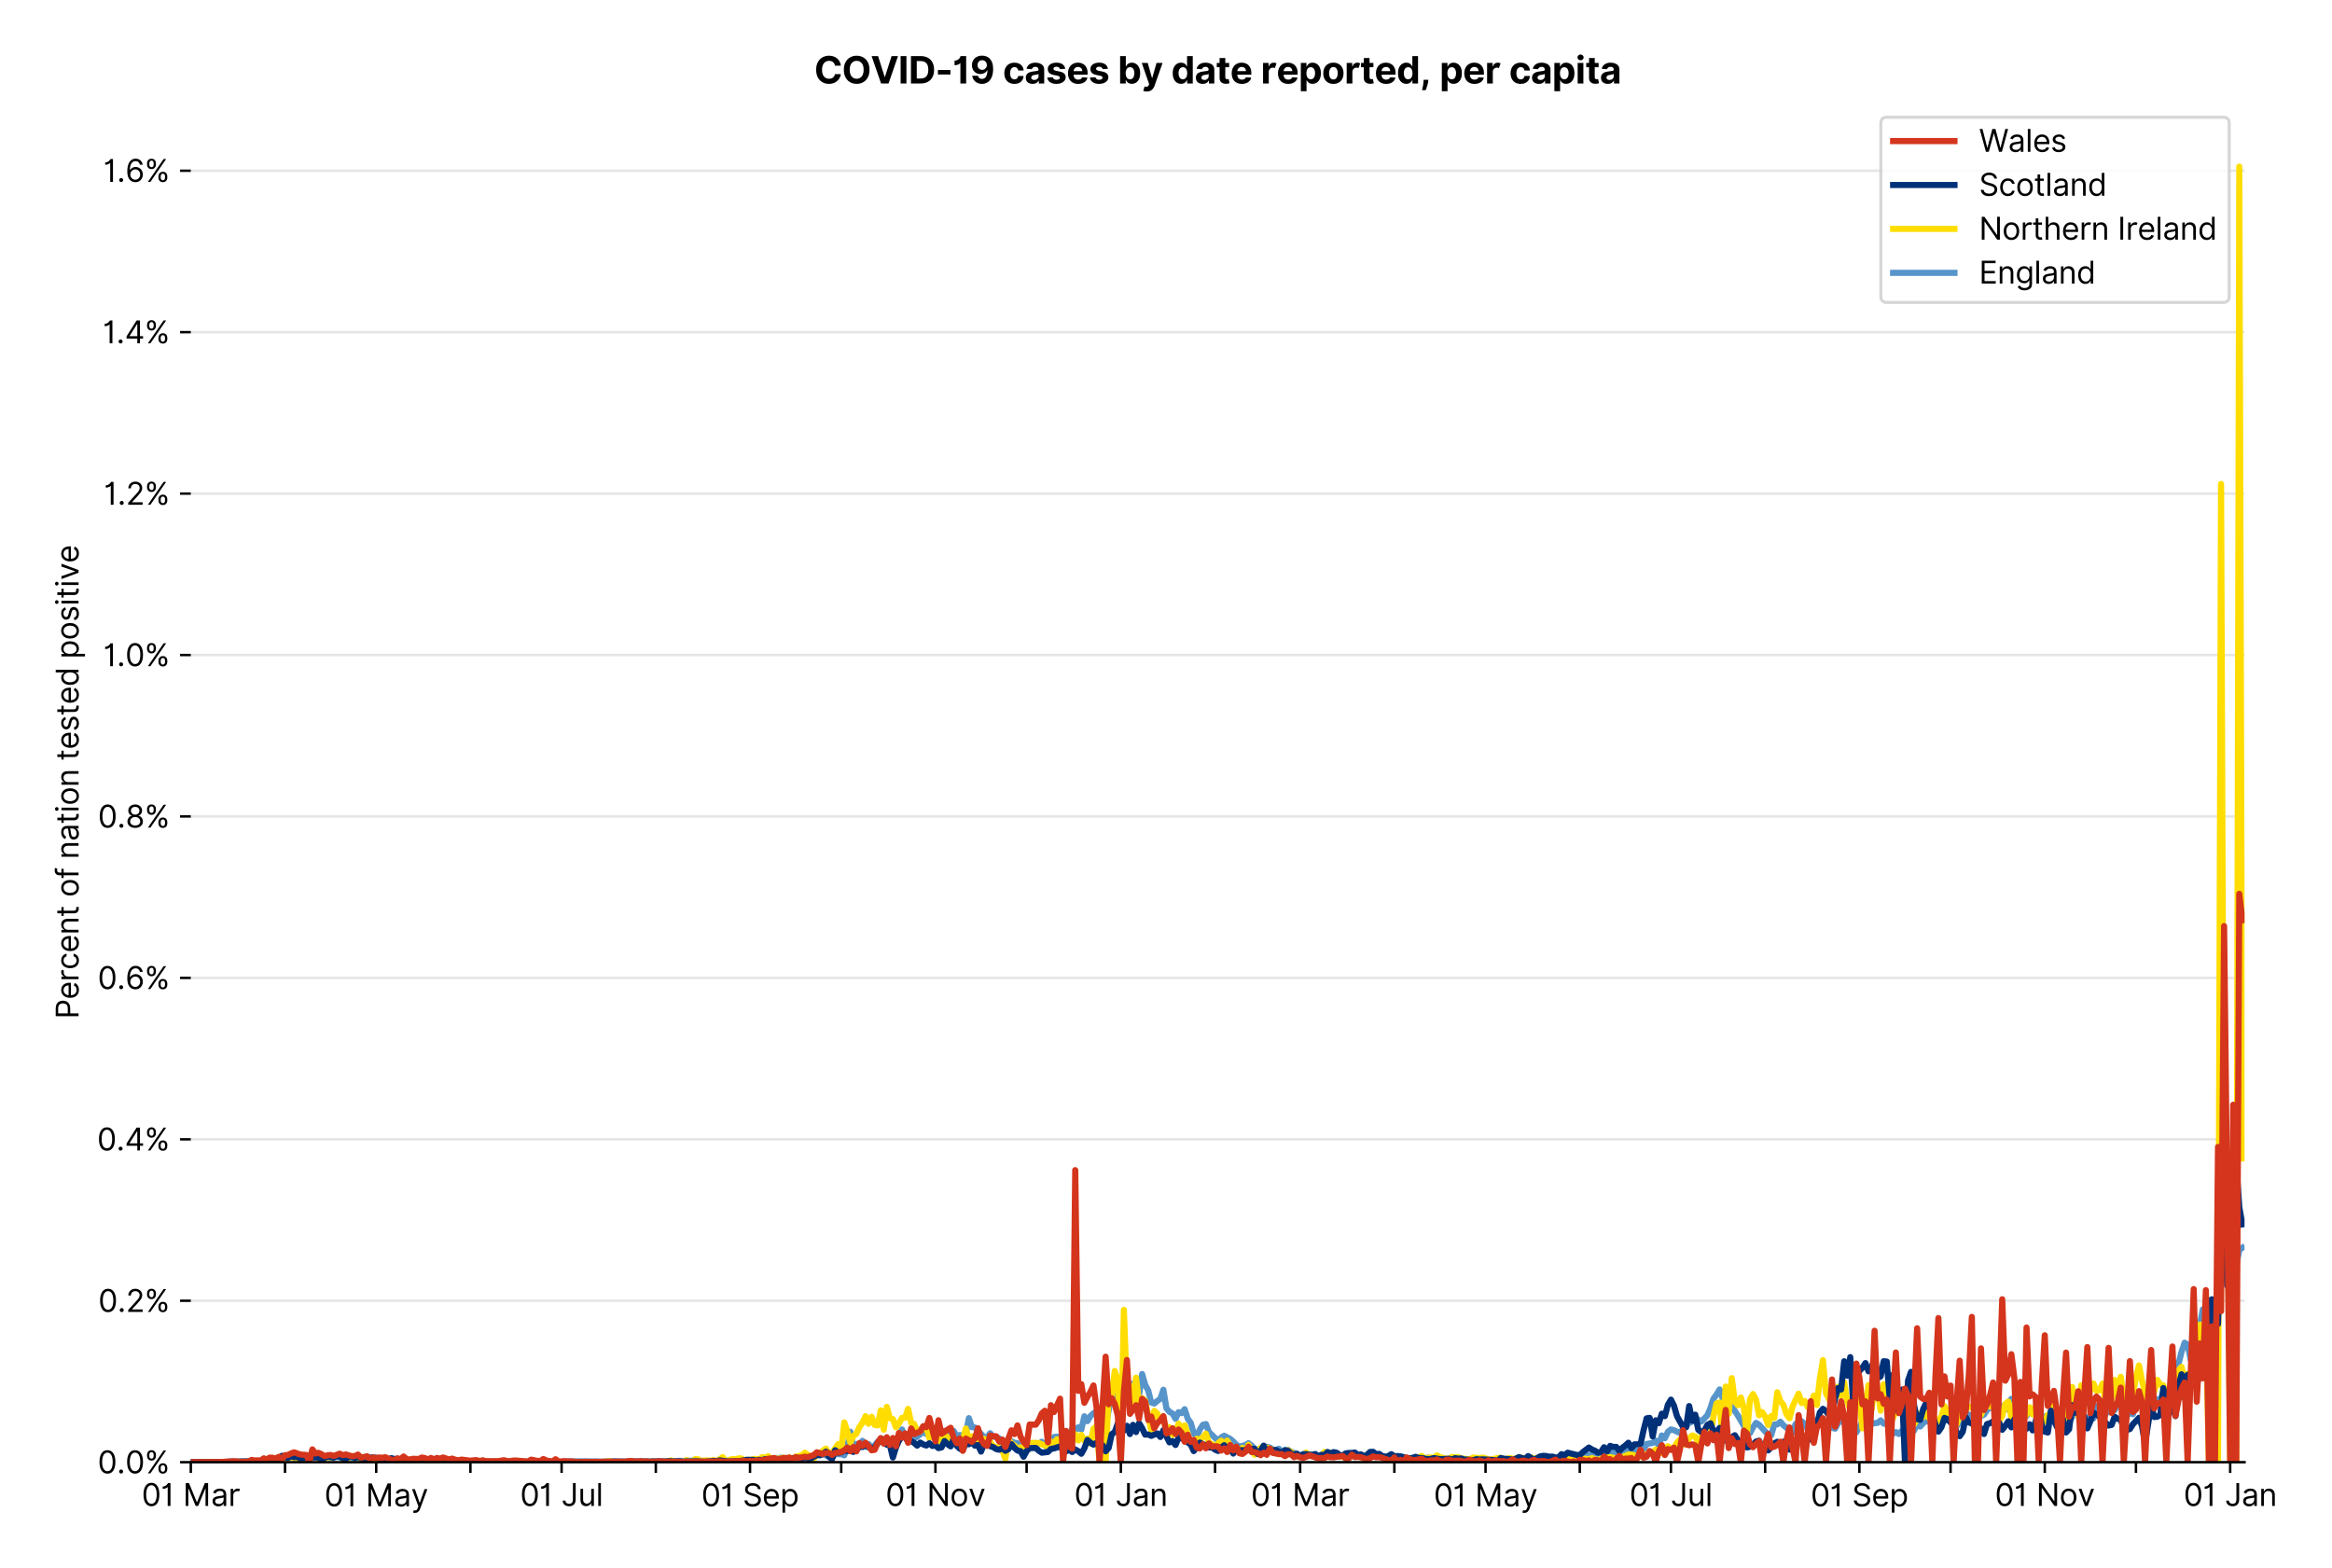 <?xml version="1.0" encoding="utf-8" standalone="no"?>
<!DOCTYPE svg PUBLIC "-//W3C//DTD SVG 1.1//EN"
  "http://www.w3.org/Graphics/SVG/1.1/DTD/svg11.dtd">
<svg xmlns:xlink="http://www.w3.org/1999/xlink" viewBox="0 0 760.331 511.234" xmlns="http://www.w3.org/2000/svg" version="1.1">
 <defs>
  <style type="text/css">*{stroke-linejoin: round; stroke-linecap: butt}</style>
 </defs>
 <g id="figure_1">
  <g id="patch_1">
   <path d="M 0 511.234 
L 760.331 511.234 
L 760.331 0 
L 0 0 
z
" style="fill: #ffffff"/>
  </g>
  <g id="axes_1">
   <g id="patch_2">
    <path d="M 62.211 476.745 
L 731.811 476.745 
L 731.811 33.225 
L 62.211 33.225 
z
" style="fill: #ffffff"/>
   </g>
   <g id="matplotlib.axis_1">
    <g id="xtick_1">
     <g id="line2d_1">
      <defs>
       <path id="me3d893b7c9" d="M 0 0 
L 0 3.5 
" style="stroke: #000000; stroke-width: 0.8"/>
      </defs>
      <g>
       <use xlink:href="#me3d893b7c9" x="62.211" y="476.745" style="stroke: #000000; stroke-width: 0.8"/>
      </g>
     </g>
     <g id="text_1">
      <!-- 01 Mar -->
      <g transform="translate(46.174 491.018)scale(0.1 -0.1)">
       <defs>
        <path id="Inter-Regular-30" d="M 2000 -64 
Q 1230 -64 806 561 
Q 382 1186 382 2327 
Q 382 3459 809 4088 
Q 1236 4718 2000 4718 
Q 2764 4718 3191 4088 
Q 3618 3459 3618 2327 
Q 3618 1186 3194 561 
Q 2771 -64 2000 -64 
z
M 2000 436 
Q 2509 436 2791 927 
Q 3073 1418 3073 2327 
Q 3073 3234 2789 3730 
Q 2505 4227 2000 4227 
Q 1496 4227 1211 3730 
Q 927 3234 927 2327 
Q 927 1418 1210 927 
Q 1493 436 2000 436 
z
" transform="scale(0.016)"/>
        <path id="Inter-Regular-31" d="M 1973 4655 
L 1973 0 
L 1409 0 
L 1409 3836 
L 1373 3836 
Q 1341 3773 1209 3692 
Q 1077 3611 868 3551 
Q 659 3491 391 3491 
L 391 3964 
Q 661 3964 859 4061 
Q 1057 4159 1190 4291 
Q 1323 4423 1392 4529 
Q 1461 4636 1473 4655 
L 1973 4655 
z
" transform="scale(0.016)"/>
        <path id="Inter-Regular-20" transform="scale(0.016)"/>
        <path id="Inter-Regular-4d" d="M 564 4655 
L 1236 4655 
L 2818 791 
L 2873 791 
L 4455 4655 
L 5127 4655 
L 5127 0 
L 4600 0 
L 4600 3536 
L 4555 3536 
L 3100 0 
L 2591 0 
L 1136 3536 
L 1091 3536 
L 1091 0 
L 564 0 
L 564 4655 
z
" transform="scale(0.016)"/>
        <path id="Inter-Regular-61" d="M 1518 -82 
Q 1186 -82 916 44 
Q 646 170 486 410 
Q 327 650 327 991 
Q 327 1291 445 1478 
Q 564 1666 761 1773 
Q 959 1880 1199 1933 
Q 1439 1986 1682 2018 
Q 2000 2059 2199 2080 
Q 2398 2102 2490 2154 
Q 2582 2207 2582 2336 
L 2582 2355 
Q 2582 2691 2399 2877 
Q 2216 3064 1846 3064 
Q 1461 3064 1243 2895 
Q 1025 2727 936 2536 
L 427 2718 
Q 564 3036 792 3214 
Q 1021 3393 1292 3464 
Q 1564 3536 1827 3536 
Q 1996 3536 2215 3496 
Q 2434 3457 2640 3334 
Q 2846 3211 2982 2963 
Q 3118 2716 3118 2300 
L 3118 0 
L 2582 0 
L 2582 473 
L 2555 473 
Q 2500 359 2373 229 
Q 2246 100 2034 9 
Q 1823 -82 1518 -82 
z
M 1600 400 
Q 1918 400 2137 525 
Q 2357 650 2469 847 
Q 2582 1045 2582 1264 
L 2582 1755 
Q 2548 1714 2433 1681 
Q 2318 1648 2169 1624 
Q 2021 1600 1881 1583 
Q 1741 1566 1655 1555 
Q 1446 1527 1265 1467 
Q 1084 1407 974 1287 
Q 864 1168 864 964 
Q 864 684 1072 542 
Q 1280 400 1600 400 
z
" transform="scale(0.016)"/>
        <path id="Inter-Regular-72" d="M 491 0 
L 491 3491 
L 1009 3491 
L 1009 2964 
L 1046 2964 
Q 1139 3223 1389 3384 
Q 1639 3545 1955 3545 
Q 2100 3545 2209 3511 
Q 2318 3477 2400 3418 
L 2218 2964 
Q 2161 2993 2085 3010 
Q 2009 3027 1909 3027 
Q 1527 3027 1277 2794 
Q 1027 2561 1027 2209 
L 1027 0 
L 491 0 
z
" transform="scale(0.016)"/>
       </defs>
       <use xlink:href="#Inter-Regular-30"/>
       <use xlink:href="#Inter-Regular-31" x="62.5"/>
       <use xlink:href="#Inter-Regular-20" x="106.676"/>
       <use xlink:href="#Inter-Regular-4d" x="134.801"/>
       <use xlink:href="#Inter-Regular-61" x="225.994"/>
       <use xlink:href="#Inter-Regular-72" x="282.386"/>
      </g>
     </g>
    </g>
    <g id="xtick_2">
     <g id="line2d_2">
      <g>
       <use xlink:href="#me3d893b7c9" x="92.93" y="476.745" style="stroke: #000000; stroke-width: 0.8"/>
      </g>
     </g>
    </g>
    <g id="xtick_3">
     <g id="line2d_3">
      <g>
       <use xlink:href="#me3d893b7c9" x="122.658" y="476.745" style="stroke: #000000; stroke-width: 0.8"/>
      </g>
     </g>
     <g id="text_2">
      <!-- 01 May -->
      <g transform="translate(105.755 491.117)scale(0.1 -0.1)">
       <defs>
        <path id="Inter-Regular-79" d="M 818 -1355 
Q 682 -1355 575 -1333 
Q 468 -1311 427 -1291 
L 564 -818 
Q 857 -893 1053 -814 
Q 1250 -736 1391 -345 
L 1509 -18 
L 218 3491 
L 800 3491 
L 1764 709 
L 1800 709 
L 2764 3491 
L 3346 3491 
L 1846 -564 
Q 1550 -1355 818 -1355 
z
" transform="scale(0.016)"/>
       </defs>
       <use xlink:href="#Inter-Regular-30"/>
       <use xlink:href="#Inter-Regular-31" x="62.5"/>
       <use xlink:href="#Inter-Regular-20" x="106.676"/>
       <use xlink:href="#Inter-Regular-4d" x="134.801"/>
       <use xlink:href="#Inter-Regular-61" x="225.994"/>
       <use xlink:href="#Inter-Regular-79" x="282.386"/>
      </g>
     </g>
    </g>
    <g id="xtick_4">
     <g id="line2d_4">
      <g>
       <use xlink:href="#me3d893b7c9" x="153.377" y="476.745" style="stroke: #000000; stroke-width: 0.8"/>
      </g>
     </g>
    </g>
    <g id="xtick_5">
     <g id="line2d_5">
      <g>
       <use xlink:href="#me3d893b7c9" x="183.106" y="476.745" style="stroke: #000000; stroke-width: 0.8"/>
      </g>
     </g>
     <g id="text_3">
      <!-- 01 Jul -->
      <g transform="translate(169.562 491.018)scale(0.1 -0.1)">
       <defs>
        <path id="Inter-Regular-4a" d="M 2346 4655 
L 2909 4655 
L 2909 1327 
Q 2909 657 2549 296 
Q 2189 -64 1582 -64 
Q 1200 -64 902 76 
Q 605 216 434 475 
Q 264 734 264 1091 
L 818 1091 
Q 818 795 1034 615 
Q 1250 436 1582 436 
Q 1948 436 2147 664 
Q 2346 893 2346 1327 
L 2346 4655 
z
" transform="scale(0.016)"/>
        <path id="Inter-Regular-75" d="M 2691 1427 
L 2691 3491 
L 3227 3491 
L 3227 0 
L 2691 0 
L 2691 591 
L 2655 591 
Q 2532 325 2273 140 
Q 2014 -45 1618 -45 
Q 1127 -45 809 280 
Q 491 605 491 1273 
L 491 3491 
L 1027 3491 
L 1027 1309 
Q 1027 927 1242 700 
Q 1457 473 1791 473 
Q 1991 473 2199 575 
Q 2407 677 2549 888 
Q 2691 1100 2691 1427 
z
" transform="scale(0.016)"/>
        <path id="Inter-Regular-6c" d="M 1027 4655 
L 1027 0 
L 491 0 
L 491 4655 
L 1027 4655 
z
" transform="scale(0.016)"/>
       </defs>
       <use xlink:href="#Inter-Regular-30"/>
       <use xlink:href="#Inter-Regular-31" x="62.5"/>
       <use xlink:href="#Inter-Regular-20" x="106.676"/>
       <use xlink:href="#Inter-Regular-4a" x="134.801"/>
       <use xlink:href="#Inter-Regular-75" x="189.063"/>
       <use xlink:href="#Inter-Regular-6c" x="247.159"/>
      </g>
     </g>
    </g>
    <g id="xtick_6">
     <g id="line2d_6">
      <g>
       <use xlink:href="#me3d893b7c9" x="213.825" y="476.745" style="stroke: #000000; stroke-width: 0.8"/>
      </g>
     </g>
    </g>
    <g id="xtick_7">
     <g id="line2d_7">
      <g>
       <use xlink:href="#me3d893b7c9" x="244.544" y="476.745" style="stroke: #000000; stroke-width: 0.8"/>
      </g>
     </g>
     <g id="text_4">
      <!-- 01 Sep -->
      <g transform="translate(228.656 491.117)scale(0.1 -0.1)">
       <defs>
        <path id="Inter-Regular-53" d="M 3109 3491 
Q 3068 3836 2777 4027 
Q 2486 4218 2064 4218 
Q 1600 4218 1318 3999 
Q 1036 3780 1036 3445 
Q 1036 3195 1189 3042 
Q 1343 2889 1553 2803 
Q 1764 2718 1936 2673 
L 2409 2545 
Q 2591 2498 2815 2414 
Q 3039 2330 3244 2185 
Q 3450 2041 3584 1816 
Q 3718 1591 3718 1264 
Q 3718 886 3521 581 
Q 3325 277 2949 97 
Q 2573 -82 2036 -82 
Q 1286 -82 845 272 
Q 405 627 364 1200 
L 946 1200 
Q 968 936 1124 764 
Q 1280 593 1519 510 
Q 1759 427 2036 427 
Q 2359 427 2616 533 
Q 2873 639 3023 828 
Q 3173 1018 3173 1273 
Q 3173 1505 3043 1650 
Q 2914 1795 2702 1886 
Q 2491 1977 2246 2045 
L 1673 2209 
Q 1127 2366 809 2657 
Q 491 2948 491 3418 
Q 491 3809 703 4101 
Q 916 4393 1276 4555 
Q 1636 4718 2082 4718 
Q 2532 4718 2882 4558 
Q 3232 4398 3437 4120 
Q 3643 3843 3655 3491 
L 3109 3491 
z
" transform="scale(0.016)"/>
        <path id="Inter-Regular-65" d="M 1955 -73 
Q 1450 -73 1085 151 
Q 721 375 524 778 
Q 327 1182 327 1718 
Q 327 2255 524 2665 
Q 721 3075 1074 3305 
Q 1427 3536 1900 3536 
Q 2173 3536 2439 3445 
Q 2705 3355 2923 3151 
Q 3141 2948 3270 2614 
Q 3400 2280 3400 1791 
L 3400 1564 
L 866 1564 
Q 884 1005 1183 707 
Q 1482 409 1955 409 
Q 2271 409 2498 545 
Q 2725 682 2827 955 
L 3346 809 
Q 3223 414 2854 170 
Q 2486 -73 1955 -73 
z
M 866 2027 
L 2855 2027 
Q 2855 2470 2595 2762 
Q 2336 3055 1900 3055 
Q 1593 3055 1368 2911 
Q 1143 2768 1013 2533 
Q 884 2298 866 2027 
z
" transform="scale(0.016)"/>
        <path id="Inter-Regular-70" d="M 491 -1309 
L 491 3491 
L 1009 3491 
L 1009 2936 
L 1073 2936 
Q 1132 3027 1237 3169 
Q 1343 3311 1542 3423 
Q 1741 3536 2082 3536 
Q 2523 3536 2859 3315 
Q 3196 3095 3384 2690 
Q 3573 2286 3573 1736 
Q 3573 1182 3384 776 
Q 3196 370 2861 148 
Q 2527 -73 2091 -73 
Q 1755 -73 1552 39 
Q 1350 152 1241 296 
Q 1132 441 1073 536 
L 1027 536 
L 1027 -1309 
L 491 -1309 
z
M 1018 1745 
Q 1018 1152 1276 780 
Q 1534 409 2018 409 
Q 2355 409 2581 587 
Q 2807 766 2921 1069 
Q 3036 1373 3036 1745 
Q 3036 2114 2923 2410 
Q 2811 2707 2585 2881 
Q 2359 3055 2018 3055 
Q 1527 3055 1272 2693 
Q 1018 2332 1018 1745 
z
" transform="scale(0.016)"/>
       </defs>
       <use xlink:href="#Inter-Regular-30"/>
       <use xlink:href="#Inter-Regular-31" x="62.5"/>
       <use xlink:href="#Inter-Regular-20" x="106.676"/>
       <use xlink:href="#Inter-Regular-53" x="134.801"/>
       <use xlink:href="#Inter-Regular-65" x="198.58"/>
       <use xlink:href="#Inter-Regular-70" x="256.818"/>
      </g>
     </g>
    </g>
    <g id="xtick_8">
     <g id="line2d_8">
      <g>
       <use xlink:href="#me3d893b7c9" x="274.272" y="476.745" style="stroke: #000000; stroke-width: 0.8"/>
      </g>
     </g>
    </g>
    <g id="xtick_9">
     <g id="line2d_9">
      <g>
       <use xlink:href="#me3d893b7c9" x="304.991" y="476.745" style="stroke: #000000; stroke-width: 0.8"/>
      </g>
     </g>
     <g id="text_5">
      <!-- 01 Nov -->
      <g transform="translate(288.72 491.018)scale(0.1 -0.1)">
       <defs>
        <path id="Inter-Regular-4e" d="M 4255 4655 
L 4255 0 
L 3709 0 
L 1173 3655 
L 1127 3655 
L 1127 0 
L 564 0 
L 564 4655 
L 1109 4655 
L 3655 991 
L 3700 991 
L 3700 4655 
L 4255 4655 
z
" transform="scale(0.016)"/>
        <path id="Inter-Regular-6f" d="M 1909 -73 
Q 1436 -73 1080 152 
Q 725 377 526 781 
Q 327 1186 327 1727 
Q 327 2273 526 2679 
Q 725 3086 1080 3311 
Q 1436 3536 1909 3536 
Q 2382 3536 2737 3311 
Q 3093 3086 3292 2679 
Q 3491 2273 3491 1727 
Q 3491 1186 3292 781 
Q 3093 377 2737 152 
Q 2382 -73 1909 -73 
z
M 1909 409 
Q 2268 409 2500 593 
Q 2732 777 2843 1077 
Q 2955 1377 2955 1727 
Q 2955 2077 2843 2379 
Q 2732 2682 2500 2868 
Q 2268 3055 1909 3055 
Q 1550 3055 1318 2868 
Q 1086 2682 975 2379 
Q 864 2077 864 1727 
Q 864 1377 975 1077 
Q 1086 777 1318 593 
Q 1550 409 1909 409 
z
" transform="scale(0.016)"/>
        <path id="Inter-Regular-76" d="M 3346 3491 
L 2055 0 
L 1509 0 
L 218 3491 
L 800 3491 
L 1764 709 
L 1800 709 
L 2764 3491 
L 3346 3491 
z
" transform="scale(0.016)"/>
       </defs>
       <use xlink:href="#Inter-Regular-30"/>
       <use xlink:href="#Inter-Regular-31" x="62.5"/>
       <use xlink:href="#Inter-Regular-20" x="106.676"/>
       <use xlink:href="#Inter-Regular-4e" x="134.801"/>
       <use xlink:href="#Inter-Regular-6f" x="210.085"/>
       <use xlink:href="#Inter-Regular-76" x="269.744"/>
      </g>
     </g>
    </g>
    <g id="xtick_10">
     <g id="line2d_10">
      <g>
       <use xlink:href="#me3d893b7c9" x="334.719" y="476.745" style="stroke: #000000; stroke-width: 0.8"/>
      </g>
     </g>
    </g>
    <g id="xtick_11">
     <g id="line2d_11">
      <g>
       <use xlink:href="#me3d893b7c9" x="365.439" y="476.745" style="stroke: #000000; stroke-width: 0.8"/>
      </g>
     </g>
     <g id="text_6">
      <!-- 01 Jan -->
      <g transform="translate(350.239 491.018)scale(0.1 -0.1)">
       <defs>
        <path id="Inter-Regular-6e" d="M 1027 2100 
L 1027 0 
L 491 0 
L 491 3491 
L 1009 3491 
L 1009 2945 
L 1055 2945 
Q 1177 3211 1427 3373 
Q 1677 3536 2073 3536 
Q 2602 3536 2928 3211 
Q 3255 2886 3255 2218 
L 3255 0 
L 2718 0 
L 2718 2182 
Q 2718 2593 2504 2824 
Q 2291 3055 1918 3055 
Q 1534 3055 1280 2806 
Q 1027 2557 1027 2100 
z
" transform="scale(0.016)"/>
       </defs>
       <use xlink:href="#Inter-Regular-30"/>
       <use xlink:href="#Inter-Regular-31" x="62.5"/>
       <use xlink:href="#Inter-Regular-20" x="106.676"/>
       <use xlink:href="#Inter-Regular-4a" x="134.801"/>
       <use xlink:href="#Inter-Regular-61" x="189.063"/>
       <use xlink:href="#Inter-Regular-6e" x="245.455"/>
      </g>
     </g>
    </g>
    <g id="xtick_12">
     <g id="line2d_12">
      <g>
       <use xlink:href="#me3d893b7c9" x="396.158" y="476.745" style="stroke: #000000; stroke-width: 0.8"/>
      </g>
     </g>
    </g>
    <g id="xtick_13">
     <g id="line2d_13">
      <g>
       <use xlink:href="#me3d893b7c9" x="423.904" y="476.745" style="stroke: #000000; stroke-width: 0.8"/>
      </g>
     </g>
     <g id="text_7">
      <!-- 01 Mar -->
      <g transform="translate(407.867 491.018)scale(0.1 -0.1)">
       <use xlink:href="#Inter-Regular-30"/>
       <use xlink:href="#Inter-Regular-31" x="62.5"/>
       <use xlink:href="#Inter-Regular-20" x="106.676"/>
       <use xlink:href="#Inter-Regular-4d" x="134.801"/>
       <use xlink:href="#Inter-Regular-61" x="225.994"/>
       <use xlink:href="#Inter-Regular-72" x="282.386"/>
      </g>
     </g>
    </g>
    <g id="xtick_14">
     <g id="line2d_14">
      <g>
       <use xlink:href="#me3d893b7c9" x="454.623" y="476.745" style="stroke: #000000; stroke-width: 0.8"/>
      </g>
     </g>
    </g>
    <g id="xtick_15">
     <g id="line2d_15">
      <g>
       <use xlink:href="#me3d893b7c9" x="484.351" y="476.745" style="stroke: #000000; stroke-width: 0.8"/>
      </g>
     </g>
     <g id="text_8">
      <!-- 01 May -->
      <g transform="translate(467.448 491.117)scale(0.1 -0.1)">
       <use xlink:href="#Inter-Regular-30"/>
       <use xlink:href="#Inter-Regular-31" x="62.5"/>
       <use xlink:href="#Inter-Regular-20" x="106.676"/>
       <use xlink:href="#Inter-Regular-4d" x="134.801"/>
       <use xlink:href="#Inter-Regular-61" x="225.994"/>
       <use xlink:href="#Inter-Regular-79" x="282.386"/>
      </g>
     </g>
    </g>
    <g id="xtick_16">
     <g id="line2d_16">
      <g>
       <use xlink:href="#me3d893b7c9" x="515.071" y="476.745" style="stroke: #000000; stroke-width: 0.8"/>
      </g>
     </g>
    </g>
    <g id="xtick_17">
     <g id="line2d_17">
      <g>
       <use xlink:href="#me3d893b7c9" x="544.799" y="476.745" style="stroke: #000000; stroke-width: 0.8"/>
      </g>
     </g>
     <g id="text_9">
      <!-- 01 Jul -->
      <g transform="translate(531.255 491.018)scale(0.1 -0.1)">
       <use xlink:href="#Inter-Regular-30"/>
       <use xlink:href="#Inter-Regular-31" x="62.5"/>
       <use xlink:href="#Inter-Regular-20" x="106.676"/>
       <use xlink:href="#Inter-Regular-4a" x="134.801"/>
       <use xlink:href="#Inter-Regular-75" x="189.063"/>
       <use xlink:href="#Inter-Regular-6c" x="247.159"/>
      </g>
     </g>
    </g>
    <g id="xtick_18">
     <g id="line2d_18">
      <g>
       <use xlink:href="#me3d893b7c9" x="575.518" y="476.745" style="stroke: #000000; stroke-width: 0.8"/>
      </g>
     </g>
    </g>
    <g id="xtick_19">
     <g id="line2d_19">
      <g>
       <use xlink:href="#me3d893b7c9" x="606.237" y="476.745" style="stroke: #000000; stroke-width: 0.8"/>
      </g>
     </g>
     <g id="text_10">
      <!-- 01 Sep -->
      <g transform="translate(590.35 491.117)scale(0.1 -0.1)">
       <use xlink:href="#Inter-Regular-30"/>
       <use xlink:href="#Inter-Regular-31" x="62.5"/>
       <use xlink:href="#Inter-Regular-20" x="106.676"/>
       <use xlink:href="#Inter-Regular-53" x="134.801"/>
       <use xlink:href="#Inter-Regular-65" x="198.58"/>
       <use xlink:href="#Inter-Regular-70" x="256.818"/>
      </g>
     </g>
    </g>
    <g id="xtick_20">
     <g id="line2d_20">
      <g>
       <use xlink:href="#me3d893b7c9" x="635.965" y="476.745" style="stroke: #000000; stroke-width: 0.8"/>
      </g>
     </g>
    </g>
    <g id="xtick_21">
     <g id="line2d_21">
      <g>
       <use xlink:href="#me3d893b7c9" x="666.684" y="476.745" style="stroke: #000000; stroke-width: 0.8"/>
      </g>
     </g>
     <g id="text_11">
      <!-- 01 Nov -->
      <g transform="translate(650.413 491.018)scale(0.1 -0.1)">
       <use xlink:href="#Inter-Regular-30"/>
       <use xlink:href="#Inter-Regular-31" x="62.5"/>
       <use xlink:href="#Inter-Regular-20" x="106.676"/>
       <use xlink:href="#Inter-Regular-4e" x="134.801"/>
       <use xlink:href="#Inter-Regular-6f" x="210.085"/>
       <use xlink:href="#Inter-Regular-76" x="269.744"/>
      </g>
     </g>
    </g>
    <g id="xtick_22">
     <g id="line2d_22">
      <g>
       <use xlink:href="#me3d893b7c9" x="696.413" y="476.745" style="stroke: #000000; stroke-width: 0.8"/>
      </g>
     </g>
    </g>
    <g id="xtick_23">
     <g id="line2d_23">
      <g>
       <use xlink:href="#me3d893b7c9" x="727.132" y="476.745" style="stroke: #000000; stroke-width: 0.8"/>
      </g>
     </g>
     <g id="text_12">
      <!-- 01 Jan -->
      <g transform="translate(711.933 491.018)scale(0.1 -0.1)">
       <use xlink:href="#Inter-Regular-30"/>
       <use xlink:href="#Inter-Regular-31" x="62.5"/>
       <use xlink:href="#Inter-Regular-20" x="106.676"/>
       <use xlink:href="#Inter-Regular-4a" x="134.801"/>
       <use xlink:href="#Inter-Regular-61" x="189.063"/>
       <use xlink:href="#Inter-Regular-6e" x="245.455"/>
      </g>
     </g>
    </g>
   </g>
   <g id="matplotlib.axis_2">
    <g id="ytick_1">
     <g id="line2d_24">
      <path d="M 62.211 476.745 
L 731.811 476.745 
" clip-path="url(#p6af614d981)" style="fill: none; stroke: #e5e5e5; stroke-width: 0.8; stroke-linecap: square"/>
     </g>
     <g id="line2d_25">
      <defs>
       <path id="m7a17b6e069" d="M 0 0 
L -3.5 0 
" style="stroke: #000000; stroke-width: 0.8"/>
      </defs>
      <g>
       <use xlink:href="#m7a17b6e069" x="62.211" y="476.745" style="stroke: #000000; stroke-width: 0.8"/>
      </g>
     </g>
     <g id="text_13">
      <!-- 0.0% -->
      <g transform="translate(31.83 480.382)scale(0.1 -0.1)">
       <defs>
        <path id="Inter-Regular-2e" d="M 882 -36 
Q 714 -36 593 84 
Q 473 205 473 373 
Q 473 541 593 661 
Q 714 782 882 782 
Q 1050 782 1170 661 
Q 1291 541 1291 373 
Q 1291 205 1170 84 
Q 1050 -36 882 -36 
z
" transform="scale(0.016)"/>
        <path id="Inter-Regular-25" d="M 2855 873 
L 2855 1118 
Q 2855 1373 2960 1585 
Q 3066 1798 3269 1926 
Q 3473 2055 3764 2055 
Q 4059 2055 4259 1926 
Q 4459 1798 4561 1585 
Q 4664 1373 4664 1118 
L 4664 873 
Q 4664 618 4560 405 
Q 4457 193 4256 64 
Q 4055 -64 3764 -64 
Q 3468 -64 3266 64 
Q 3064 193 2959 405 
Q 2855 618 2855 873 
z
M 536 3536 
L 536 3782 
Q 536 4036 642 4248 
Q 748 4461 951 4589 
Q 1155 4718 1446 4718 
Q 1741 4718 1941 4589 
Q 2141 4461 2243 4248 
Q 2346 4036 2346 3782 
L 2346 3536 
Q 2346 3282 2242 3069 
Q 2139 2857 1937 2728 
Q 1736 2600 1446 2600 
Q 1150 2600 948 2728 
Q 746 2857 641 3069 
Q 536 3282 536 3536 
z
M 709 0 
L 3909 4655 
L 4427 4655 
L 1227 0 
L 709 0 
z
M 3318 1118 
L 3318 873 
Q 3318 661 3418 494 
Q 3518 327 3764 327 
Q 4002 327 4101 494 
Q 4200 661 4200 873 
L 4200 1118 
Q 4200 1330 4104 1497 
Q 4009 1664 3764 1664 
Q 3525 1664 3421 1497 
Q 3318 1330 3318 1118 
z
M 1000 3782 
L 1000 3536 
Q 1000 3325 1100 3158 
Q 1200 2991 1446 2991 
Q 1684 2991 1783 3158 
Q 1882 3325 1882 3536 
L 1882 3782 
Q 1882 3993 1786 4160 
Q 1691 4327 1446 4327 
Q 1207 4327 1103 4160 
Q 1000 3993 1000 3782 
z
" transform="scale(0.016)"/>
       </defs>
       <use xlink:href="#Inter-Regular-30"/>
       <use xlink:href="#Inter-Regular-2e" x="62.5"/>
       <use xlink:href="#Inter-Regular-30" x="90.057"/>
       <use xlink:href="#Inter-Regular-25" x="152.557"/>
      </g>
     </g>
    </g>
    <g id="ytick_2">
     <g id="line2d_26">
      <path d="M 62.211 424.11 
L 731.811 424.11 
" clip-path="url(#p6af614d981)" style="fill: none; stroke: #e5e5e5; stroke-width: 0.8; stroke-linecap: square"/>
     </g>
     <g id="line2d_27">
      <g>
       <use xlink:href="#m7a17b6e069" x="62.211" y="424.11" style="stroke: #000000; stroke-width: 0.8"/>
      </g>
     </g>
     <g id="text_14">
      <!-- 0.2% -->
      <g transform="translate(32.028 427.746)scale(0.1 -0.1)">
       <defs>
        <path id="Inter-Regular-32" d="M 482 0 
L 482 409 
L 2018 2091 
Q 2289 2386 2464 2605 
Q 2639 2825 2724 3019 
Q 2809 3214 2809 3427 
Q 2809 3795 2553 4011 
Q 2298 4227 1918 4227 
Q 1514 4227 1275 3985 
Q 1036 3743 1036 3345 
L 500 3345 
Q 500 3755 688 4064 
Q 877 4373 1203 4545 
Q 1530 4718 1936 4718 
Q 2346 4718 2661 4545 
Q 2977 4373 3156 4079 
Q 3336 3786 3336 3427 
Q 3336 3170 3244 2926 
Q 3152 2682 2926 2383 
Q 2700 2084 2300 1655 
L 1255 536 
L 1255 500 
L 3418 500 
L 3418 0 
L 482 0 
z
" transform="scale(0.016)"/>
       </defs>
       <use xlink:href="#Inter-Regular-30"/>
       <use xlink:href="#Inter-Regular-2e" x="62.5"/>
       <use xlink:href="#Inter-Regular-32" x="90.057"/>
       <use xlink:href="#Inter-Regular-25" x="150.568"/>
      </g>
     </g>
    </g>
    <g id="ytick_3">
     <g id="line2d_28">
      <path d="M 62.211 371.474 
L 731.811 371.474 
" clip-path="url(#p6af614d981)" style="fill: none; stroke: #e5e5e5; stroke-width: 0.8; stroke-linecap: square"/>
     </g>
     <g id="line2d_29">
      <g>
       <use xlink:href="#m7a17b6e069" x="62.211" y="371.474" style="stroke: #000000; stroke-width: 0.8"/>
      </g>
     </g>
     <g id="text_15">
      <!-- 0.4% -->
      <g transform="translate(31.659 375.111)scale(0.1 -0.1)">
       <defs>
        <path id="Inter-Regular-34" d="M 373 955 
L 373 1418 
L 2418 4655 
L 3100 4655 
L 3100 1455 
L 3736 1455 
L 3736 955 
L 3100 955 
L 3100 0 
L 2564 0 
L 2564 955 
L 373 955 
z
M 2564 1455 
L 2564 3936 
L 2527 3936 
L 982 1491 
L 982 1455 
L 2564 1455 
z
" transform="scale(0.016)"/>
       </defs>
       <use xlink:href="#Inter-Regular-30"/>
       <use xlink:href="#Inter-Regular-2e" x="62.5"/>
       <use xlink:href="#Inter-Regular-34" x="90.057"/>
       <use xlink:href="#Inter-Regular-25" x="154.261"/>
      </g>
     </g>
    </g>
    <g id="ytick_4">
     <g id="line2d_30">
      <path d="M 62.211 318.839 
L 731.811 318.839 
" clip-path="url(#p6af614d981)" style="fill: none; stroke: #e5e5e5; stroke-width: 0.8; stroke-linecap: square"/>
     </g>
     <g id="line2d_31">
      <g>
       <use xlink:href="#m7a17b6e069" x="62.211" y="318.839" style="stroke: #000000; stroke-width: 0.8"/>
      </g>
     </g>
     <g id="text_16">
      <!-- 0.6% -->
      <g transform="translate(31.844 322.476)scale(0.1 -0.1)">
       <defs>
        <path id="Inter-Regular-36" d="M 2027 -64 
Q 1741 -59 1454 45 
Q 1168 150 932 399 
Q 696 648 552 1074 
Q 409 1500 409 2145 
Q 409 3386 861 4056 
Q 1314 4727 2100 4727 
Q 2686 4727 3073 4384 
Q 3461 4041 3546 3491 
L 2991 3491 
Q 2914 3811 2691 4019 
Q 2468 4227 2100 4227 
Q 1559 4227 1249 3755 
Q 939 3284 936 2427 
L 973 2427 
Q 1164 2716 1461 2880 
Q 1759 3045 2118 3045 
Q 2518 3045 2850 2846 
Q 3182 2648 3382 2299 
Q 3582 1950 3582 1500 
Q 3582 1068 3389 710 
Q 3196 352 2847 142 
Q 2498 -68 2027 -64 
z
M 2027 436 
Q 2314 436 2542 579 
Q 2771 723 2903 964 
Q 3036 1205 3036 1500 
Q 3036 1789 2908 2026 
Q 2780 2264 2556 2404 
Q 2332 2545 2046 2545 
Q 1757 2545 1525 2397 
Q 1293 2250 1157 2010 
Q 1021 1770 1018 1491 
Q 1018 1214 1149 973 
Q 1280 732 1508 584 
Q 1736 436 2027 436 
z
" transform="scale(0.016)"/>
       </defs>
       <use xlink:href="#Inter-Regular-30"/>
       <use xlink:href="#Inter-Regular-2e" x="62.5"/>
       <use xlink:href="#Inter-Regular-36" x="90.057"/>
       <use xlink:href="#Inter-Regular-25" x="152.415"/>
      </g>
     </g>
    </g>
    <g id="ytick_5">
     <g id="line2d_32">
      <path d="M 62.211 266.203 
L 731.811 266.203 
" clip-path="url(#p6af614d981)" style="fill: none; stroke: #e5e5e5; stroke-width: 0.8; stroke-linecap: square"/>
     </g>
     <g id="line2d_33">
      <g>
       <use xlink:href="#m7a17b6e069" x="62.211" y="266.203" style="stroke: #000000; stroke-width: 0.8"/>
      </g>
     </g>
     <g id="text_17">
      <!-- 0.8% -->
      <g transform="translate(31.914 269.84)scale(0.1 -0.1)">
       <defs>
        <path id="Inter-Regular-38" d="M 1973 -64 
Q 1505 -64 1147 103 
Q 789 270 589 564 
Q 389 859 391 1236 
Q 389 1532 507 1783 
Q 625 2034 830 2203 
Q 1036 2373 1291 2418 
L 1291 2445 
Q 957 2532 759 2821 
Q 561 3111 564 3482 
Q 561 3836 743 4115 
Q 925 4395 1244 4556 
Q 1564 4718 1973 4718 
Q 2377 4718 2695 4556 
Q 3014 4395 3197 4115 
Q 3380 3836 3382 3482 
Q 3380 3111 3181 2821 
Q 2982 2532 2655 2445 
L 2655 2418 
Q 2907 2373 3109 2203 
Q 3311 2034 3431 1783 
Q 3552 1532 3555 1236 
Q 3552 859 3351 564 
Q 3150 270 2794 103 
Q 2439 -64 1973 -64 
z
M 1973 436 
Q 2446 436 2722 662 
Q 2998 889 3000 1264 
Q 2998 1527 2864 1729 
Q 2730 1932 2499 2048 
Q 2268 2164 1973 2164 
Q 1675 2164 1442 2048 
Q 1209 1932 1076 1729 
Q 943 1527 946 1264 
Q 943 889 1218 662 
Q 1493 436 1973 436 
z
M 1973 2645 
Q 2348 2645 2591 2864 
Q 2834 3084 2836 3445 
Q 2834 3800 2596 4013 
Q 2359 4227 1973 4227 
Q 1582 4227 1344 4013 
Q 1107 3800 1109 3445 
Q 1107 3084 1349 2864 
Q 1591 2645 1973 2645 
z
" transform="scale(0.016)"/>
       </defs>
       <use xlink:href="#Inter-Regular-30"/>
       <use xlink:href="#Inter-Regular-2e" x="62.5"/>
       <use xlink:href="#Inter-Regular-38" x="90.057"/>
       <use xlink:href="#Inter-Regular-25" x="151.705"/>
      </g>
     </g>
    </g>
    <g id="ytick_6">
     <g id="line2d_34">
      <path d="M 62.211 213.568 
L 731.811 213.568 
" clip-path="url(#p6af614d981)" style="fill: none; stroke: #e5e5e5; stroke-width: 0.8; stroke-linecap: square"/>
     </g>
     <g id="line2d_35">
      <g>
       <use xlink:href="#m7a17b6e069" x="62.211" y="213.568" style="stroke: #000000; stroke-width: 0.8"/>
      </g>
     </g>
     <g id="text_18">
      <!-- 1.0% -->
      <g transform="translate(33.663 217.205)scale(0.1 -0.1)">
       <use xlink:href="#Inter-Regular-31"/>
       <use xlink:href="#Inter-Regular-2e" x="44.176"/>
       <use xlink:href="#Inter-Regular-30" x="71.733"/>
       <use xlink:href="#Inter-Regular-25" x="134.233"/>
      </g>
     </g>
    </g>
    <g id="ytick_7">
     <g id="line2d_36">
      <path d="M 62.211 160.933 
L 731.811 160.933 
" clip-path="url(#p6af614d981)" style="fill: none; stroke: #e5e5e5; stroke-width: 0.8; stroke-linecap: square"/>
     </g>
     <g id="line2d_37">
      <g>
       <use xlink:href="#m7a17b6e069" x="62.211" y="160.933" style="stroke: #000000; stroke-width: 0.8"/>
      </g>
     </g>
     <g id="text_19">
      <!-- 1.2% -->
      <g transform="translate(33.861 164.569)scale(0.1 -0.1)">
       <use xlink:href="#Inter-Regular-31"/>
       <use xlink:href="#Inter-Regular-2e" x="44.176"/>
       <use xlink:href="#Inter-Regular-32" x="71.733"/>
       <use xlink:href="#Inter-Regular-25" x="132.244"/>
      </g>
     </g>
    </g>
    <g id="ytick_8">
     <g id="line2d_38">
      <path d="M 62.211 108.297 
L 731.811 108.297 
" clip-path="url(#p6af614d981)" style="fill: none; stroke: #e5e5e5; stroke-width: 0.8; stroke-linecap: square"/>
     </g>
     <g id="line2d_39">
      <g>
       <use xlink:href="#m7a17b6e069" x="62.211" y="108.297" style="stroke: #000000; stroke-width: 0.8"/>
      </g>
     </g>
     <g id="text_20">
      <!-- 1.4% -->
      <g transform="translate(33.492 111.934)scale(0.1 -0.1)">
       <use xlink:href="#Inter-Regular-31"/>
       <use xlink:href="#Inter-Regular-2e" x="44.176"/>
       <use xlink:href="#Inter-Regular-34" x="71.733"/>
       <use xlink:href="#Inter-Regular-25" x="135.938"/>
      </g>
     </g>
    </g>
    <g id="ytick_9">
     <g id="line2d_40">
      <path d="M 62.211 55.662 
L 731.811 55.662 
" clip-path="url(#p6af614d981)" style="fill: none; stroke: #e5e5e5; stroke-width: 0.8; stroke-linecap: square"/>
     </g>
     <g id="line2d_41">
      <g>
       <use xlink:href="#m7a17b6e069" x="62.211" y="55.662" style="stroke: #000000; stroke-width: 0.8"/>
      </g>
     </g>
     <g id="text_21">
      <!-- 1.6% -->
      <g transform="translate(33.677 59.298)scale(0.1 -0.1)">
       <use xlink:href="#Inter-Regular-31"/>
       <use xlink:href="#Inter-Regular-2e" x="44.176"/>
       <use xlink:href="#Inter-Regular-36" x="71.733"/>
       <use xlink:href="#Inter-Regular-25" x="134.091"/>
      </g>
     </g>
    </g>
    <g id="text_22">
     <!-- Percent of nation tested positive -->
     <g transform="translate(25.614 332.215)rotate(-90)scale(0.1 -0.1)">
      <defs>
       <path id="Inter-Regular-50" d="M 564 0 
L 564 4655 
L 2136 4655 
Q 2684 4655 3033 4458 
Q 3382 4261 3550 3927 
Q 3718 3593 3718 3182 
Q 3718 2770 3551 2434 
Q 3384 2098 3036 1899 
Q 2689 1700 2146 1700 
L 1127 1700 
L 1127 0 
L 564 0 
z
M 1127 2200 
L 2127 2200 
Q 2689 2200 2926 2482 
Q 3164 2764 3164 3182 
Q 3164 3602 2925 3878 
Q 2686 4155 2118 4155 
L 1127 4155 
L 1127 2200 
z
" transform="scale(0.016)"/>
       <path id="Inter-Regular-63" d="M 1909 -73 
Q 1418 -73 1063 159 
Q 709 391 518 798 
Q 327 1205 327 1727 
Q 327 2259 524 2667 
Q 721 3075 1074 3305 
Q 1427 3536 1900 3536 
Q 2268 3536 2563 3400 
Q 2859 3264 3047 3018 
Q 3236 2773 3282 2445 
L 2746 2445 
Q 2684 2684 2474 2869 
Q 2264 3055 1909 3055 
Q 1439 3055 1151 2697 
Q 864 2339 864 1745 
Q 864 1139 1148 774 
Q 1432 409 1909 409 
Q 2223 409 2447 570 
Q 2671 732 2746 1018 
L 3282 1018 
Q 3236 709 3058 462 
Q 2880 216 2588 71 
Q 2296 -73 1909 -73 
z
" transform="scale(0.016)"/>
       <path id="Inter-Regular-74" d="M 2009 3491 
L 2009 3036 
L 1264 3036 
L 1264 1000 
Q 1264 773 1331 660 
Q 1398 548 1503 510 
Q 1609 473 1727 473 
Q 1816 473 1873 483 
Q 1930 493 1964 500 
L 2073 18 
Q 2018 -2 1920 -23 
Q 1823 -45 1673 -45 
Q 1446 -45 1228 52 
Q 1011 150 869 350 
Q 727 550 727 855 
L 727 3036 
L 200 3036 
L 200 3491 
L 727 3491 
L 727 4327 
L 1264 4327 
L 1264 3491 
L 2009 3491 
z
" transform="scale(0.016)"/>
       <path id="Inter-Regular-66" d="M 2046 3491 
L 2046 3036 
L 1264 3036 
L 1264 0 
L 727 0 
L 727 3036 
L 164 3036 
L 164 3491 
L 727 3491 
L 727 3973 
Q 727 4273 868 4473 
Q 1009 4673 1234 4773 
Q 1459 4873 1709 4873 
Q 1907 4873 2032 4841 
Q 2157 4809 2218 4782 
L 2064 4318 
Q 2023 4332 1951 4352 
Q 1880 4373 1764 4373 
Q 1498 4373 1381 4239 
Q 1264 4105 1264 3845 
L 1264 3491 
L 2046 3491 
z
" transform="scale(0.016)"/>
       <path id="Inter-Regular-69" d="M 491 0 
L 491 3491 
L 1027 3491 
L 1027 0 
L 491 0 
z
M 764 4073 
Q 607 4073 494 4179 
Q 382 4286 382 4436 
Q 382 4586 494 4693 
Q 607 4800 764 4800 
Q 921 4800 1033 4693 
Q 1146 4586 1146 4436 
Q 1146 4286 1033 4179 
Q 921 4073 764 4073 
z
" transform="scale(0.016)"/>
       <path id="Inter-Regular-73" d="M 2964 2709 
L 2482 2573 
Q 2411 2755 2245 2914 
Q 2080 3073 1727 3073 
Q 1407 3073 1194 2926 
Q 982 2780 982 2555 
Q 982 2355 1127 2239 
Q 1273 2123 1582 2045 
L 2100 1918 
Q 3027 1691 3027 973 
Q 3027 673 2855 436 
Q 2684 200 2377 63 
Q 2071 -73 1664 -73 
Q 1130 -73 780 159 
Q 430 391 336 836 
L 846 964 
Q 989 400 1655 400 
Q 2030 400 2251 560 
Q 2473 720 2473 945 
Q 2473 1316 1955 1436 
L 1373 1573 
Q 893 1686 669 1926 
Q 446 2166 446 2527 
Q 446 2823 613 3050 
Q 780 3277 1069 3406 
Q 1359 3536 1727 3536 
Q 2246 3536 2542 3309 
Q 2839 3082 2964 2709 
z
" transform="scale(0.016)"/>
       <path id="Inter-Regular-64" d="M 1809 -73 
Q 1373 -73 1039 148 
Q 705 370 516 776 
Q 327 1182 327 1736 
Q 327 2286 516 2690 
Q 705 3095 1041 3315 
Q 1377 3536 1818 3536 
Q 2159 3536 2358 3423 
Q 2557 3311 2662 3169 
Q 2768 3027 2827 2936 
L 2873 2936 
L 2873 4655 
L 3409 4655 
L 3409 0 
L 2891 0 
L 2891 536 
L 2827 536 
Q 2768 441 2659 296 
Q 2550 152 2348 39 
Q 2146 -73 1809 -73 
z
M 1882 409 
Q 2366 409 2624 780 
Q 2882 1152 2882 1745 
Q 2882 2332 2627 2693 
Q 2373 3055 1882 3055 
Q 1541 3055 1315 2881 
Q 1089 2707 976 2410 
Q 864 2114 864 1745 
Q 864 1373 978 1069 
Q 1093 766 1319 587 
Q 1546 409 1882 409 
z
" transform="scale(0.016)"/>
      </defs>
      <use xlink:href="#Inter-Regular-50"/>
      <use xlink:href="#Inter-Regular-65" x="63.494"/>
      <use xlink:href="#Inter-Regular-72" x="121.733"/>
      <use xlink:href="#Inter-Regular-63" x="160.085"/>
      <use xlink:href="#Inter-Regular-65" x="215.909"/>
      <use xlink:href="#Inter-Regular-6e" x="274.148"/>
      <use xlink:href="#Inter-Regular-74" x="332.671"/>
      <use xlink:href="#Inter-Regular-20" x="369.034"/>
      <use xlink:href="#Inter-Regular-6f" x="397.159"/>
      <use xlink:href="#Inter-Regular-66" x="456.818"/>
      <use xlink:href="#Inter-Regular-20" x="492.898"/>
      <use xlink:href="#Inter-Regular-6e" x="521.023"/>
      <use xlink:href="#Inter-Regular-61" x="579.546"/>
      <use xlink:href="#Inter-Regular-74" x="635.938"/>
      <use xlink:href="#Inter-Regular-69" x="672.301"/>
      <use xlink:href="#Inter-Regular-6f" x="696.023"/>
      <use xlink:href="#Inter-Regular-6e" x="755.682"/>
      <use xlink:href="#Inter-Regular-20" x="814.205"/>
      <use xlink:href="#Inter-Regular-74" x="842.33"/>
      <use xlink:href="#Inter-Regular-65" x="878.693"/>
      <use xlink:href="#Inter-Regular-73" x="936.932"/>
      <use xlink:href="#Inter-Regular-74" x="989.205"/>
      <use xlink:href="#Inter-Regular-65" x="1025.568"/>
      <use xlink:href="#Inter-Regular-64" x="1083.807"/>
      <use xlink:href="#Inter-Regular-20" x="1145.881"/>
      <use xlink:href="#Inter-Regular-70" x="1174.006"/>
      <use xlink:href="#Inter-Regular-6f" x="1234.943"/>
      <use xlink:href="#Inter-Regular-73" x="1294.602"/>
      <use xlink:href="#Inter-Regular-69" x="1346.875"/>
      <use xlink:href="#Inter-Regular-74" x="1370.597"/>
      <use xlink:href="#Inter-Regular-69" x="1406.96"/>
      <use xlink:href="#Inter-Regular-76" x="1430.682"/>
      <use xlink:href="#Inter-Regular-65" x="1486.364"/>
     </g>
    </g>
   </g>
   <g id="line2d_42">
    <path d="M 32.483 476.744 
L 73.111 476.699 
L 76.084 476.627 
L 77.075 476.7 
L 79.057 476.454 
L 81.039 476.453 
L 82.03 476.339 
L 83.021 476.496 
L 85.994 476.219 
L 87.975 475.579 
L 88.966 475.75 
L 90.948 475.764 
L 91.939 475.622 
L 92.93 475.056 
L 94.912 475.081 
L 95.903 475.391 
L 96.894 474.368 
L 97.885 475.267 
L 98.876 475.359 
L 99.867 474.517 
L 100.858 474.977 
L 101.849 474.761 
L 102.839 474.957 
L 103.83 475.036 
L 104.821 475.349 
L 105.812 474.951 
L 106.803 475.261 
L 107.794 475.294 
L 108.785 474.89 
L 109.776 475.094 
L 110.767 475.066 
L 111.758 475.628 
L 112.749 475.308 
L 116.713 475.43 
L 117.704 475.743 
L 118.695 475.691 
L 119.685 475.819 
L 120.676 476.092 
L 121.667 475.589 
L 122.658 475.581 
L 125.631 476.054 
L 126.622 475.888 
L 127.613 475.995 
L 128.604 475.752 
L 131.577 476.276 
L 132.568 476.33 
L 135.541 476.192 
L 142.477 476.348 
L 143.468 476.241 
L 144.459 476.289 
L 145.45 476.473 
L 147.432 476.516 
L 149.414 476.503 
L 151.396 476.412 
L 152.386 476.596 
L 156.35 476.544 
L 158.332 476.549 
L 160.314 476.702 
L 161.305 476.442 
L 162.296 476.716 
L 164.278 476.563 
L 183.106 476.663 
L 184.097 476.502 
L 190.042 476.463 
L 194.997 476.514 
L 195.988 476.572 
L 199.952 476.375 
L 203.915 476.503 
L 205.897 476.425 
L 215.807 476.347 
L 216.798 476.458 
L 218.779 476.361 
L 220.761 476.429 
L 221.752 476.285 
L 222.743 476.42 
L 223.734 476.263 
L 224.725 476.315 
L 226.707 476.147 
L 227.698 476.31 
L 228.689 476.302 
L 229.68 476.45 
L 230.671 476.291 
L 231.662 476.416 
L 232.653 476.263 
L 233.644 476.322 
L 234.635 476.252 
L 236.616 476.392 
L 237.607 476.249 
L 238.598 476.338 
L 239.589 476.117 
L 241.571 476.33 
L 242.562 476.053 
L 244.544 476.261 
L 247.517 475.968 
L 248.508 476.058 
L 249.499 475.546 
L 250.49 475.569 
L 251.481 475.77 
L 253.462 475.545 
L 254.453 475.282 
L 256.435 475.425 
L 257.426 475.694 
L 258.417 475.512 
L 259.408 475.165 
L 260.399 475.448 
L 261.39 474.99 
L 263.372 475.219 
L 265.354 474.796 
L 266.345 474.379 
L 267.336 474.124 
L 268.326 474.082 
L 269.317 474.586 
L 270.308 474.511 
L 271.299 475.202 
L 272.29 474.115 
L 274.272 474.144 
L 275.263 474.513 
L 276.254 471.716 
L 277.245 466.828 
L 278.236 471.772 
L 279.227 470.859 
L 280.218 471.38 
L 281.209 469.787 
L 282.2 471.732 
L 283.191 470.868 
L 284.182 471.913 
L 285.172 471.325 
L 286.163 470.085 
L 287.154 469.237 
L 288.145 469.234 
L 289.136 471.078 
L 290.127 470.556 
L 292.109 469.129 
L 293.1 468.455 
L 294.091 466.065 
L 295.082 468.669 
L 296.073 468.779 
L 297.064 467.748 
L 298.055 469.072 
L 299.046 468.422 
L 301.028 466.858 
L 302.018 467.558 
L 303.009 467.055 
L 304 467.966 
L 304.991 467.157 
L 305.982 469.364 
L 306.973 468.68 
L 307.964 466.57 
L 309.946 467.313 
L 310.937 466.565 
L 311.928 468.232 
L 312.919 467.886 
L 313.91 468.079 
L 314.901 467.451 
L 315.892 462.391 
L 316.883 465.324 
L 317.873 465.437 
L 320.846 468.578 
L 321.837 468.745 
L 322.828 467.302 
L 323.819 468.44 
L 324.81 468.547 
L 325.801 468.988 
L 327.783 472.159 
L 328.774 469.349 
L 330.756 470.436 
L 331.747 470.545 
L 332.738 472.066 
L 334.719 471.338 
L 335.71 470.545 
L 336.701 471.164 
L 337.692 470.503 
L 338.683 470.85 
L 339.674 470.093 
L 340.665 471.336 
L 341.656 471.878 
L 342.647 470.714 
L 343.638 468.544 
L 344.629 468.415 
L 346.611 468.757 
L 347.602 468.423 
L 348.593 469.064 
L 349.584 465.84 
L 350.575 466.32 
L 351.565 465.365 
L 352.556 466.146 
L 353.547 461.78 
L 354.538 463.369 
L 355.529 461.719 
L 356.52 460.807 
L 357.511 460.195 
L 358.502 462.057 
L 359.493 462.175 
L 360.484 464.822 
L 362.466 454.795 
L 363.457 456.476 
L 364.448 453.704 
L 365.439 453.128 
L 366.43 453.826 
L 367.421 454.94 
L 368.411 451.996 
L 369.402 451.177 
L 370.393 450.655 
L 371.384 454.946 
L 372.375 448.004 
L 373.366 451.494 
L 374.357 453.34 
L 375.348 457.276 
L 376.339 457.608 
L 377.33 456.781 
L 378.321 456.101 
L 379.312 453.131 
L 380.303 459.172 
L 381.294 460.334 
L 382.285 460.859 
L 383.276 462.611 
L 384.266 460.428 
L 385.257 460.749 
L 386.248 459.472 
L 387.239 462.553 
L 388.23 463.91 
L 389.221 467.368 
L 390.212 468.405 
L 391.203 466.081 
L 392.194 464.56 
L 393.185 464.315 
L 394.176 466.93 
L 397.149 469.754 
L 398.14 468.71 
L 399.131 468.122 
L 401.112 469.158 
L 402.103 470.013 
L 403.094 471.035 
L 404.085 471.665 
L 406.067 471.16 
L 407.058 470.556 
L 408.049 471.301 
L 409.04 472.324 
L 410.031 472.738 
L 411.022 472.447 
L 412.013 471.66 
L 413.004 471.747 
L 413.995 471.953 
L 414.986 472.573 
L 415.977 472.832 
L 416.968 472.361 
L 417.958 473.351 
L 418.949 472.722 
L 419.94 472.732 
L 420.931 473.304 
L 421.922 473.707 
L 422.913 474.381 
L 423.904 474.54 
L 424.895 474.171 
L 425.886 474.228 
L 426.877 474.119 
L 427.868 474.393 
L 428.859 474.363 
L 430.841 474.929 
L 431.832 474.467 
L 432.823 474.482 
L 433.813 474.072 
L 434.804 474.172 
L 436.786 474.989 
L 437.777 474.761 
L 438.768 474.701 
L 440.75 474.319 
L 441.741 474.972 
L 442.732 474.543 
L 443.723 474.67 
L 444.714 474.536 
L 446.696 474.597 
L 447.687 474.285 
L 448.678 474.291 
L 449.669 474.97 
L 450.659 475.278 
L 451.65 474.831 
L 452.641 475.17 
L 453.632 475.197 
L 454.623 474.984 
L 455.614 475.404 
L 456.605 475.42 
L 457.596 475.836 
L 458.587 475.704 
L 459.578 475.844 
L 461.56 475.588 
L 462.551 475.517 
L 464.533 476.122 
L 465.524 475.246 
L 466.515 475.782 
L 470.478 475.862 
L 471.469 476.049 
L 472.46 475.558 
L 474.442 475.841 
L 475.433 475.668 
L 476.424 475.685 
L 478.406 476.093 
L 479.397 475.93 
L 480.388 475.623 
L 481.379 475.894 
L 482.37 475.766 
L 483.361 475.793 
L 485.342 476.104 
L 487.324 475.973 
L 489.306 475.724 
L 490.297 475.748 
L 492.279 476.085 
L 493.27 475.81 
L 494.261 475.76 
L 495.252 475.905 
L 496.243 475.708 
L 498.225 475.994 
L 499.216 476.06 
L 504.17 475.673 
L 505.161 475.702 
L 506.152 475.938 
L 509.125 475.563 
L 511.107 475.147 
L 512.098 475.467 
L 513.089 475.525 
L 514.08 475.417 
L 515.071 475.563 
L 517.052 474.739 
L 518.043 474.371 
L 520.025 474.695 
L 522.007 474.302 
L 522.998 473.859 
L 524.98 473.589 
L 526.962 473.827 
L 527.953 473.652 
L 528.944 473.726 
L 529.935 473.189 
L 530.926 472.384 
L 532.908 472.578 
L 533.898 473.125 
L 534.889 472.665 
L 535.88 472.512 
L 536.871 470.804 
L 538.853 470.463 
L 539.844 469.701 
L 540.835 471.365 
L 541.826 468.041 
L 542.817 468.926 
L 543.808 466.836 
L 544.799 466.065 
L 545.79 466.324 
L 547.772 467.226 
L 548.763 465.908 
L 550.744 463.939 
L 551.735 463.518 
L 552.726 462.21 
L 554.708 463.518 
L 556.69 461.442 
L 557.681 459.109 
L 558.672 456.025 
L 559.663 454.704 
L 560.654 453.031 
L 561.645 455.906 
L 562.636 460.616 
L 563.627 456.612 
L 565.609 460.019 
L 566.599 461.484 
L 568.581 464.908 
L 569.572 466.422 
L 570.563 467.302 
L 571.554 465.405 
L 572.545 463.936 
L 573.536 464.533 
L 576.509 467.821 
L 577.5 467.897 
L 578.491 464.462 
L 579.482 464.407 
L 580.473 463.565 
L 581.464 464.702 
L 582.455 465.484 
L 583.445 466.546 
L 584.436 467.144 
L 585.427 464.344 
L 586.418 463.671 
L 587.409 463.398 
L 588.4 464.319 
L 589.391 466.107 
L 590.382 465.962 
L 591.373 466.175 
L 592.364 463.413 
L 593.355 462.894 
L 594.346 462.981 
L 595.337 464.188 
L 596.328 464.667 
L 597.319 465.502 
L 598.31 465.821 
L 599.301 464.017 
L 600.291 463.055 
L 601.282 463.926 
L 603.264 466.273 
L 604.255 466.821 
L 605.246 466.987 
L 607.228 463.395 
L 608.219 461.98 
L 609.21 462.963 
L 610.201 464.169 
L 612.183 463.926 
L 613.174 463.116 
L 614.165 464.157 
L 615.156 464.341 
L 616.146 465.657 
L 617.137 467.478 
L 618.128 466.936 
L 619.119 467.559 
L 620.11 466.47 
L 621.101 466.065 
L 622.092 465.918 
L 623.083 466.062 
L 624.074 466.426 
L 625.065 464.224 
L 626.056 465.123 
L 627.047 464.032 
L 628.038 463.228 
L 629.029 463.622 
L 630.02 463.674 
L 631.011 464.86 
L 632.002 463.096 
L 632.992 463.338 
L 633.983 463.232 
L 634.974 462.864 
L 635.965 463.325 
L 636.956 464.275 
L 637.947 465.028 
L 638.938 463.597 
L 639.929 463.32 
L 640.92 461.178 
L 641.911 461.245 
L 643.893 462.197 
L 644.884 462.273 
L 645.875 461.69 
L 646.866 461.254 
L 647.857 459.778 
L 648.848 458.833 
L 649.838 459.204 
L 650.829 458.305 
L 651.82 458.808 
L 652.811 458.375 
L 653.802 459.66 
L 654.793 457.432 
L 655.784 456.099 
L 656.775 457.317 
L 657.766 457.544 
L 658.757 461.284 
L 659.748 461.243 
L 660.739 461.722 
L 661.73 459.292 
L 662.721 460.967 
L 663.712 459.594 
L 664.703 459.896 
L 665.693 462.095 
L 666.684 461.815 
L 667.675 463.467 
L 668.666 460.774 
L 669.657 462.706 
L 670.648 463.486 
L 672.63 465.679 
L 673.621 465.12 
L 674.612 463.774 
L 676.594 460.237 
L 677.585 461.315 
L 678.576 461.158 
L 679.567 463.061 
L 680.558 462.113 
L 681.549 462.386 
L 682.539 462.486 
L 683.53 458.448 
L 684.521 459.523 
L 685.512 459.833 
L 686.503 461.148 
L 687.494 459.769 
L 689.476 459.753 
L 690.467 457.952 
L 691.458 457.072 
L 692.449 460.085 
L 693.44 461.789 
L 694.431 460.5 
L 695.422 461.113 
L 696.413 457.423 
L 697.404 455.393 
L 698.395 456.32 
L 699.385 458.153 
L 700.376 459.341 
L 701.367 457.42 
L 702.358 458.657 
L 703.349 456.259 
L 704.34 456.477 
L 705.331 453.984 
L 706.322 454.155 
L 707.313 457.798 
L 708.304 455.835 
L 709.295 452.036 
L 710.286 444.695 
L 711.277 440.771 
L 712.268 437.795 
L 713.259 438.385 
L 714.25 443.376 
L 716.231 439.088 
L 717.222 432.163 
L 718.213 426.923 
L 719.204 427.847 
L 720.195 423.864 
L 721.186 428.55 
L 722.177 430.897 
L 723.168 422.251 
L 724.159 412.388 
L 725.15 408.517 
L 726.141 402.155 
L 727.132 401.086 
L 728.123 419.248 
L 729.114 412.735 
L 730.105 407.53 
L 731.096 406.829 
L 731.096 406.829 
" clip-path="url(#p6af614d981)" style="fill: none; stroke: #5694ca; stroke-width: 2; stroke-linecap: square"/>
   </g>
   <g id="line2d_43">
    <path d="M 67.166 476.717 
L 75.093 476.676 
L 76.084 476.592 
L 79.057 476.662 
L 85.003 476.412 
L 85.994 476.231 
L 87.975 476.273 
L 88.966 476.065 
L 90.948 475.037 
L 91.939 476.009 
L 92.93 475.315 
L 93.921 475.565 
L 94.912 474.94 
L 95.903 475.44 
L 96.894 475.482 
L 97.885 475.787 
L 98.876 475.398 
L 99.867 475.579 
L 100.858 474.829 
L 101.849 475.19 
L 102.839 474.968 
L 103.83 475.509 
L 104.821 475.69 
L 105.812 475.565 
L 106.803 475.065 
L 107.794 475.176 
L 108.785 474.843 
L 110.767 474.537 
L 111.758 475.593 
L 112.749 476.328 
L 113.74 475.134 
L 114.731 474.773 
L 115.722 475.273 
L 116.713 475.301 
L 119.685 476.273 
L 121.667 475.731 
L 122.658 475.537 
L 123.649 475.829 
L 124.64 475.662 
L 125.631 475.787 
L 126.622 476.12 
L 127.613 476.009 
L 128.604 476.051 
L 129.595 476.217 
L 130.586 475.967 
L 132.568 476.328 
L 134.55 475.912 
L 135.541 476.217 
L 136.531 476.384 
L 137.522 476.19 
L 139.504 476.523 
L 141.486 476.495 
L 142.477 476.162 
L 143.468 476.426 
L 144.459 476.176 
L 145.45 476.398 
L 146.441 476.204 
L 147.432 476.356 
L 151.396 476.565 
L 152.386 476.648 
L 153.377 476.578 
L 154.368 476.689 
L 155.359 476.634 
L 156.35 476.287 
L 157.341 476.703 
L 158.332 476.551 
L 160.314 476.662 
L 161.305 476.703 
L 162.296 476.565 
L 163.287 476.689 
L 164.278 476.523 
L 165.269 476.703 
L 167.251 476.689 
L 172.205 476.745 
L 174.187 476.731 
L 180.133 476.731 
L 182.115 476.703 
L 187.069 476.745 
L 195.988 476.717 
L 198.961 476.481 
L 199.952 476.745 
L 202.924 476.717 
L 205.897 476.537 
L 206.888 476.745 
L 208.87 476.745 
L 209.861 476.62 
L 212.834 476.606 
L 213.825 476.745 
L 216.798 476.634 
L 217.789 476.606 
L 218.779 476.148 
L 219.77 476.537 
L 220.761 476.745 
L 222.743 476.745 
L 223.734 476.079 
L 225.716 476.634 
L 226.707 475.718 
L 227.698 475.843 
L 228.689 476.37 
L 229.68 476.204 
L 230.671 476.176 
L 231.662 476.273 
L 232.653 476.037 
L 233.644 476.467 
L 235.625 475.093 
L 236.616 476.606 
L 237.607 476.092 
L 238.598 475.745 
L 239.589 475.787 
L 240.58 475.565 
L 241.571 475.509 
L 242.562 476.065 
L 243.553 475.94 
L 244.544 476.065 
L 245.535 475.759 
L 246.526 475.676 
L 247.517 475.898 
L 248.508 475.107 
L 249.499 475.273 
L 250.49 474.787 
L 251.481 476.19 
L 252.471 476.065 
L 253.462 475.662 
L 255.444 475.301 
L 256.435 475.537 
L 257.426 475.232 
L 258.417 475.648 
L 259.408 474.954 
L 261.39 474.482 
L 262.381 473.663 
L 265.354 475.704 
L 266.345 473.69 
L 267.336 474.121 
L 268.326 472.955 
L 269.317 472.316 
L 270.308 474.149 
L 271.299 473.69 
L 273.281 470.858 
L 274.272 473.149 
L 275.263 463.777 
L 276.254 466.665 
L 277.245 470.33 
L 278.236 468.192 
L 279.227 467.456 
L 280.218 465.249 
L 281.209 463.93 
L 282.2 461.75 
L 283.191 464.221 
L 284.182 461.944 
L 285.172 464.569 
L 286.163 464.763 
L 287.154 459.848 
L 288.145 466.151 
L 289.136 458.709 
L 290.127 462.43 
L 291.118 462.694 
L 292.109 465.36 
L 293.1 464.069 
L 294.091 462.319 
L 295.082 462.278 
L 296.073 459.362 
L 297.064 463.93 
L 298.055 464.305 
L 299.046 466.651 
L 300.037 466.721 
L 301.028 465.082 
L 302.018 465.332 
L 303.009 468.887 
L 304 467.734 
L 304.991 467.234 
L 305.982 469.9 
L 306.973 468.831 
L 307.964 467.318 
L 308.955 469.581 
L 309.946 468.484 
L 310.937 469.414 
L 311.928 470.914 
L 313.91 469.609 
L 314.901 465.763 
L 315.892 469.136 
L 316.883 468.317 
L 317.873 469.65 
L 318.864 470.192 
L 319.855 472.149 
L 320.846 469.123 
L 322.828 469.983 
L 323.819 471.622 
L 325.801 471.997 
L 326.792 472.857 
L 327.783 475.648 
L 328.774 469.345 
L 329.765 470.608 
L 330.756 471.316 
L 331.747 472.371 
L 332.738 471.872 
L 333.729 472.719 
L 334.719 471.316 
L 335.71 470.969 
L 336.701 470.414 
L 337.692 470.511 
L 338.683 470.483 
L 339.674 470.928 
L 340.665 471.233 
L 341.656 471.872 
L 342.647 470.039 
L 343.638 470.622 
L 344.629 469.275 
L 345.62 470.136 
L 346.611 470.039 
L 347.602 470.928 
L 348.593 469.997 
L 349.584 469.664 
L 350.575 467.637 
L 351.565 469.664 
L 352.556 467.859 
L 353.547 469.733 
L 354.538 469.039 
L 355.529 470.65 
L 356.52 465.818 
L 357.511 465.068 
L 358.502 476.745 
L 359.493 462.889 
L 360.484 476.745 
L 361.475 454.058 
L 362.466 455.002 
L 363.457 446.991 
L 364.448 449.962 
L 365.439 476.745 
L 366.43 427.095 
L 367.421 453.669 
L 368.411 451.739 
L 369.402 457.613 
L 370.393 449.185 
L 371.384 457.168 
L 372.375 455.919 
L 373.366 456.724 
L 375.348 466.207 
L 376.339 460.014 
L 377.33 460.848 
L 378.321 463.236 
L 379.312 462.139 
L 380.303 466.957 
L 381.294 465.332 
L 382.285 467.859 
L 383.276 466.846 
L 384.266 464.18 
L 385.257 466.582 
L 386.248 464.735 
L 387.239 467.443 
L 388.23 470.733 
L 389.221 470.886 
L 390.212 469.109 
L 391.203 469.428 
L 392.194 468.526 
L 393.185 467.456 
L 394.176 470.428 
L 395.167 470.83 
L 396.158 472.385 
L 397.149 470.539 
L 398.14 469.747 
L 399.131 471.025 
L 400.122 469.72 
L 401.112 471.33 
L 402.103 472.108 
L 403.094 472.635 
L 404.085 472.927 
L 405.076 472.08 
L 406.067 473.232 
L 407.058 471.094 
L 408.049 472.538 
L 409.04 474.301 
L 410.031 473.496 
L 411.022 472.01 
L 412.013 472.621 
L 413.004 471.997 
L 415.977 473.093 
L 416.968 474.149 
L 418.949 473.135 
L 419.94 472.844 
L 420.931 473.399 
L 422.913 474.857 
L 423.904 474.829 
L 424.895 474.676 
L 425.886 473.607 
L 426.877 474.482 
L 428.859 474.357 
L 429.85 474.829 
L 430.841 474.746 
L 431.832 473.413 
L 432.823 474.704 
L 433.813 473.649 
L 434.804 473.857 
L 435.795 474.718 
L 436.786 474.76 
L 437.777 475.065 
L 438.768 474.468 
L 439.759 474.51 
L 440.75 474.399 
L 441.741 474.843 
L 442.732 474.537 
L 444.714 475.537 
L 445.705 474.329 
L 446.696 474.815 
L 447.687 474.204 
L 448.678 474.232 
L 449.669 474.829 
L 450.659 475.134 
L 451.65 475.843 
L 452.641 474.648 
L 453.632 475.037 
L 454.623 475.259 
L 455.614 475.259 
L 456.605 475.579 
L 457.596 476.745 
L 458.587 475.509 
L 459.578 475.954 
L 460.569 475.523 
L 462.551 475.176 
L 463.542 474.718 
L 464.533 475.509 
L 466.515 475.19 
L 467.505 475.398 
L 468.496 474.537 
L 469.487 475.093 
L 471.469 475.606 
L 472.46 475.648 
L 473.451 475.023 
L 474.442 475.134 
L 475.433 475.079 
L 476.424 475.523 
L 478.406 475.731 
L 479.397 475.731 
L 480.388 475.232 
L 482.37 475.426 
L 483.361 475.246 
L 485.342 475.787 
L 486.333 475.856 
L 488.315 475.37 
L 489.306 475.329 
L 490.297 475.843 
L 492.279 475.384 
L 493.27 475.69 
L 494.261 475.509 
L 495.252 475.176 
L 496.243 475.37 
L 497.234 475.412 
L 498.225 476.745 
L 499.216 475.232 
L 500.206 475.606 
L 501.197 475.301 
L 502.188 475.259 
L 503.179 475.495 
L 506.152 475.676 
L 507.143 476.009 
L 508.134 475.704 
L 509.125 475.829 
L 510.116 475.579 
L 513.089 475.87 
L 514.08 476.204 
L 515.071 475.995 
L 516.062 475.579 
L 518.043 475.731 
L 519.034 475.426 
L 520.025 475.787 
L 521.016 475.995 
L 522.998 475.287 
L 524.98 475.065 
L 525.971 475.259 
L 526.962 475.773 
L 527.953 475.537 
L 530.926 474.26 
L 531.917 474.274 
L 532.908 474.551 
L 533.898 475.009 
L 534.889 474.898 
L 535.88 474.149 
L 536.871 474.135 
L 537.862 473.996 
L 538.853 473.566 
L 539.844 472.607 
L 540.835 473.121 
L 541.826 473.815 
L 542.817 472.885 
L 543.808 471.538 
L 544.799 472.219 
L 545.79 472.038 
L 546.781 470.358 
L 547.772 469.345 
L 548.763 470.914 
L 549.753 470.955 
L 550.744 468.831 
L 551.735 468.04 
L 552.726 468.345 
L 553.717 470.567 
L 554.708 468.345 
L 555.699 469.414 
L 556.69 469.65 
L 557.681 467.915 
L 558.672 461.708 
L 559.663 457.585 
L 560.654 457.279 
L 561.645 469.289 
L 562.636 452.087 
L 563.627 460.945 
L 564.618 449.351 
L 565.609 456.891 
L 566.599 458.182 
L 567.59 455.641 
L 568.581 459.195 
L 569.572 467.873 
L 570.563 456.294 
L 571.554 454.53 
L 572.545 456.321 
L 573.536 461.458 
L 574.527 460.403 
L 575.518 461.861 
L 576.509 464.638 
L 577.5 461.722 
L 578.491 462.305 
L 579.482 453.961 
L 580.473 456.835 
L 581.464 458.015 
L 582.455 461.07 
L 583.445 462.43 
L 584.436 458.626 
L 586.418 454.391 
L 587.409 457.46 
L 588.4 456.793 
L 589.391 458.779 
L 590.382 458.612 
L 591.373 455.03 
L 592.364 458.071 
L 593.355 449.49 
L 594.346 443.464 
L 595.337 454.364 
L 596.328 456.127 
L 597.319 458.418 
L 598.31 453.864 
L 599.301 452.156 
L 600.291 455.224 
L 601.282 450.712 
L 602.273 456.891 
L 603.264 459.737 
L 604.255 459.265 
L 605.246 458.515 
L 606.237 456.307 
L 607.228 465.735 
L 608.219 459.417 
L 609.21 451.587 
L 610.201 459.64 
L 611.192 452.253 
L 612.183 452.475 
L 613.174 459.945 
L 614.165 451.323 
L 615.156 453.322 
L 616.146 456.974 
L 617.137 462.43 
L 618.128 460.098 
L 619.119 454.669 
L 620.11 458.64 
L 621.101 461.875 
L 622.092 459.542 
L 624.074 464.402 
L 626.056 460.848 
L 627.047 462.028 
L 628.038 460.57 
L 629.029 462.444 
L 630.02 461.195 
L 631.011 462.583 
L 632.002 464.208 
L 632.992 461.778 
L 633.983 458.418 
L 634.974 460.598 
L 635.965 462.319 
L 636.956 462.972 
L 637.947 464.36 
L 638.938 461.75 
L 640.92 458.154 
L 642.902 459.029 
L 643.893 459.056 
L 644.884 461.264 
L 645.875 461.347 
L 646.866 459.001 
L 647.857 456.321 
L 648.848 458.64 
L 649.838 458.015 
L 650.829 459.834 
L 651.82 463.333 
L 652.811 461.597 
L 653.802 457.765 
L 654.793 456.988 
L 655.784 462.153 
L 656.775 457.932 
L 657.766 458.376 
L 658.757 462.014 
L 659.748 462.597 
L 660.739 461.139 
L 661.73 458.82 
L 662.721 461.167 
L 663.712 458.404 
L 664.703 459.987 
L 665.693 462.847 
L 666.684 463.583 
L 667.675 461.278 
L 668.666 462.93 
L 669.657 456.182 
L 670.648 460.584 
L 671.639 460.167 
L 672.63 462.375 
L 673.621 462.472 
L 674.612 459.695 
L 675.603 452.239 
L 676.594 456.446 
L 677.585 461.653 
L 678.576 451.67 
L 679.567 457.626 
L 680.558 456.516 
L 681.549 453.17 
L 682.539 451.087 
L 683.53 453.406 
L 684.521 453.281 
L 685.512 451.115 
L 686.503 457.224 
L 687.494 456.349 
L 688.485 456.252 
L 689.476 449.935 
L 690.467 455.238 
L 691.458 448.921 
L 692.449 456.169 
L 693.44 457.238 
L 694.431 456.418 
L 695.422 454.738 
L 696.413 449.088 
L 697.404 445.2 
L 698.395 450.254 
L 699.385 453.947 
L 700.376 457.002 
L 701.367 454.044 
L 702.358 453.725 
L 703.349 449.907 
L 704.34 451.49 
L 705.331 451.67 
L 706.322 456.668 
L 707.313 455.252 
L 708.304 456.877 
L 709.295 454.794 
L 710.286 446.811 
L 711.277 445.686 
L 712.268 450.545 
L 713.259 447.935 
L 714.25 451.781 
L 715.241 446.922 
L 716.231 447.644 
L 717.222 431.885 
L 718.213 431.941 
L 719.204 431.121 
L 720.195 476.745 
L 723.168 476.745 
L 724.159 157.796 
L 725.15 411.475 
L 726.141 376.57 
L 727.132 476.745 
L 729.114 476.745 
L 730.105 54.345 
L 731.096 377.709 
L 731.096 377.709 
" clip-path="url(#p6af614d981)" style="fill: none; stroke: #ffdd00; stroke-width: 2; stroke-linecap: square"/>
   </g>
   <g id="line2d_44">
    <path d="M 63.202 476.74 
L 72.12 476.702 
L 75.093 476.572 
L 80.048 476.557 
L 82.03 476.499 
L 83.021 476.538 
L 84.012 476.345 
L 85.003 476.336 
L 86.984 475.902 
L 87.975 475.951 
L 88.966 475.849 
L 89.957 476.076 
L 90.948 475.883 
L 91.939 474.675 
L 92.93 475.219 
L 93.921 475.339 
L 94.912 474.824 
L 95.903 475.089 
L 96.894 475.007 
L 97.885 475.517 
L 98.876 475.455 
L 100.858 474.858 
L 101.849 475.214 
L 103.83 475.195 
L 104.821 475.999 
L 105.812 475.344 
L 106.803 474.867 
L 108.785 475.267 
L 109.776 474.766 
L 110.767 474.978 
L 111.758 475.479 
L 112.749 475.676 
L 113.74 474.983 
L 114.731 474.959 
L 115.722 475.358 
L 116.713 475.041 
L 118.695 475.796 
L 119.685 475.782 
L 120.676 475.238 
L 121.667 475.209 
L 123.649 475.431 
L 124.64 475.926 
L 126.622 475.922 
L 127.613 475.435 
L 128.604 475.71 
L 129.595 475.662 
L 130.586 475.994 
L 131.577 475.874 
L 132.568 476.066 
L 133.559 476.09 
L 135.541 475.84 
L 136.531 476.056 
L 137.522 475.845 
L 138.513 476.312 
L 139.504 476.471 
L 140.495 476.451 
L 141.486 476.283 
L 143.468 476.201 
L 144.459 476.398 
L 147.432 476.605 
L 148.423 476.48 
L 153.377 476.658 
L 154.368 476.49 
L 155.359 476.586 
L 156.35 476.509 
L 158.332 476.644 
L 163.287 476.663 
L 166.26 476.625 
L 169.232 476.644 
L 170.223 476.692 
L 172.205 476.62 
L 188.06 476.726 
L 193.015 476.711 
L 194.006 476.654 
L 195.988 476.731 
L 207.879 476.726 
L 211.843 476.663 
L 212.834 476.601 
L 213.825 476.658 
L 214.816 476.596 
L 216.798 476.634 
L 217.789 476.437 
L 218.779 476.427 
L 219.77 476.538 
L 220.761 476.456 
L 222.743 476.605 
L 223.734 476.495 
L 225.716 476.519 
L 226.707 476.432 
L 229.68 476.62 
L 232.653 476.374 
L 233.644 476.403 
L 234.635 476.153 
L 236.616 476.427 
L 237.607 476.533 
L 239.589 476.418 
L 240.58 476.499 
L 243.553 475.975 
L 245.535 475.994 
L 246.526 476.259 
L 247.517 475.979 
L 248.508 476.066 
L 249.499 475.744 
L 250.49 476.042 
L 251.481 475.898 
L 253.462 475.97 
L 254.453 475.902 
L 256.435 475.57 
L 257.426 476.408 
L 258.417 475.459 
L 260.399 475.349 
L 261.39 475.768 
L 262.381 475.06 
L 263.372 475.565 
L 264.363 475.517 
L 266.345 474.405 
L 267.336 474.506 
L 268.326 474.058 
L 269.317 473.307 
L 270.308 475.089 
L 271.299 475.676 
L 272.29 472.864 
L 273.281 473.664 
L 274.272 473.529 
L 275.263 473.014 
L 277.245 473.095 
L 278.236 473.389 
L 279.227 472.893 
L 280.218 471.67 
L 281.209 471.8 
L 282.2 470.746 
L 283.191 471.887 
L 284.182 472.142 
L 285.172 472.118 
L 286.163 470.5 
L 287.154 469.865 
L 288.145 470.24 
L 289.136 470.986 
L 290.127 471.126 
L 291.118 475.224 
L 292.109 471.964 
L 293.1 469.735 
L 294.091 468.372 
L 295.082 468.502 
L 296.073 469.999 
L 297.064 469.845 
L 298.055 470.471 
L 299.046 471.343 
L 300.037 470.356 
L 301.028 470.958 
L 302.018 471.314 
L 303.009 470.577 
L 304 471.444 
L 304.991 471.218 
L 305.982 472.166 
L 306.973 471.935 
L 307.964 469.845 
L 308.955 470.89 
L 309.946 471.584 
L 310.937 469.061 
L 311.928 471.376 
L 312.919 472.354 
L 313.91 472.739 
L 314.901 470.674 
L 315.892 470.909 
L 316.883 470.211 
L 317.873 471.362 
L 318.864 471.165 
L 319.855 473.293 
L 320.846 470.736 
L 321.837 470.659 
L 322.828 471.502 
L 323.819 471.844 
L 324.81 472.474 
L 325.801 472.681 
L 326.792 472.176 
L 327.783 473.033 
L 328.774 472.508 
L 329.765 470.847 
L 330.756 472.079 
L 331.747 472.951 
L 332.738 473.153 
L 333.729 474.968 
L 334.719 473.115 
L 335.71 472.166 
L 337.692 472.094 
L 338.683 473.004 
L 339.674 473.649 
L 341.656 473.413 
L 342.647 472.426 
L 343.638 472.253 
L 345.62 471.622 
L 346.611 472.893 
L 347.602 473.211 
L 348.593 472.676 
L 349.584 473.428 
L 350.575 472.614 
L 351.565 473.163 
L 352.556 473.991 
L 353.547 472.248 
L 354.538 469.504 
L 355.529 470.409 
L 356.52 471.015 
L 357.511 470.418 
L 358.502 471.136 
L 359.493 471.213 
L 360.484 473.182 
L 361.475 472.089 
L 362.466 467.621 
L 363.457 466.899 
L 364.448 464.121 
L 365.439 464.52 
L 366.43 466.456 
L 367.421 464.881 
L 368.411 467.573 
L 369.402 464.568 
L 370.393 466.928 
L 371.384 463.991 
L 372.375 465.628 
L 373.366 467.765 
L 374.357 467.708 
L 375.348 468.165 
L 377.33 467.361 
L 378.321 468.526 
L 379.312 466.345 
L 381.294 470.288 
L 382.285 469.865 
L 383.276 471.136 
L 384.266 468.772 
L 385.257 468.868 
L 388.23 470.991 
L 389.221 473.124 
L 391.203 470.341 
L 392.194 470.962 
L 393.185 471.184 
L 394.176 471.959 
L 395.167 471.916 
L 396.158 472.662 
L 397.149 473.095 
L 398.14 472.036 
L 399.131 471.213 
L 400.122 472.436 
L 401.112 472.436 
L 402.103 473.933 
L 403.094 472.277 
L 404.085 472.787 
L 405.076 472.879 
L 406.067 472.749 
L 407.058 472.749 
L 408.049 472.373 
L 409.04 472.397 
L 410.031 474.054 
L 411.022 473.023 
L 412.013 471.348 
L 413.004 473.447 
L 413.995 472.484 
L 414.986 472.879 
L 415.977 472.763 
L 416.968 473.302 
L 417.958 473.591 
L 418.949 472.903 
L 419.94 473.042 
L 420.931 473.948 
L 421.922 474.217 
L 422.913 473.991 
L 423.904 474.886 
L 424.895 474.135 
L 425.886 474.131 
L 426.877 474.338 
L 427.868 474.347 
L 428.859 474.073 
L 429.85 474.867 
L 430.841 474.333 
L 431.832 474.501 
L 432.823 473.418 
L 433.813 473.899 
L 434.804 473.461 
L 435.795 473.668 
L 436.786 474.415 
L 437.777 474.549 
L 438.768 473.871 
L 439.759 473.736 
L 440.75 473.741 
L 441.741 473.591 
L 442.732 474.395 
L 443.723 474.184 
L 444.714 475.016 
L 445.705 474.362 
L 446.696 473.413 
L 447.687 473.37 
L 448.678 474.131 
L 449.669 474.034 
L 450.659 474.713 
L 451.65 475.05 
L 452.641 474.766 
L 453.632 474.135 
L 454.623 474.819 
L 455.614 474.752 
L 456.605 474.834 
L 457.596 475.094 
L 458.587 475.551 
L 460.569 475.354 
L 461.56 474.992 
L 462.551 475.373 
L 463.542 475.392 
L 465.524 475.787 
L 466.515 475.681 
L 467.505 475.406 
L 469.487 475.763 
L 472.46 475.628 
L 473.451 475.888 
L 474.442 475.431 
L 475.433 475.633 
L 476.424 475.517 
L 477.415 475.893 
L 478.406 475.898 
L 479.397 476.061 
L 480.388 476.105 
L 481.379 475.763 
L 482.37 475.888 
L 483.361 475.825 
L 487.324 476.076 
L 488.315 476.336 
L 489.306 475.382 
L 490.297 475.609 
L 492.279 475.782 
L 493.27 475.936 
L 494.261 475.599 
L 495.252 475.084 
L 497.234 475.71 
L 498.225 474.756 
L 500.206 475.97 
L 502.188 474.848 
L 503.179 474.665 
L 504.17 474.752 
L 505.161 474.964 
L 506.152 474.925 
L 507.143 475.238 
L 508.134 475.214 
L 509.125 474.116 
L 510.116 474.511 
L 511.107 473.659 
L 514.08 474.386 
L 515.071 474.444 
L 516.062 473.485 
L 518.043 471.969 
L 519.034 472.604 
L 520.025 473.014 
L 521.016 473.659 
L 522.007 473.399 
L 522.998 471.877 
L 523.989 473.206 
L 524.98 471.429 
L 525.971 471.786 
L 526.962 471.757 
L 527.953 473.081 
L 528.944 472.055 
L 529.935 471.309 
L 530.926 470.404 
L 531.917 472.171 
L 532.908 470.924 
L 533.898 470.943 
L 534.889 470.726 
L 535.88 466.311 
L 536.871 462.45 
L 537.862 462.305 
L 538.853 468.334 
L 539.844 463.09 
L 540.835 464.039 
L 541.826 460.928 
L 542.817 461.732 
L 543.808 458.03 
L 544.799 456.359 
L 545.79 458.338 
L 546.781 461.781 
L 548.763 465.324 
L 549.753 465.368 
L 550.744 458.454 
L 551.735 463.254 
L 552.726 461.261 
L 553.717 466.201 
L 554.708 466.884 
L 555.699 466.47 
L 556.69 464.568 
L 557.681 464.053 
L 558.672 466.701 
L 559.663 466.889 
L 560.654 465.589 
L 561.645 468.391 
L 562.636 469.696 
L 563.627 469.022 
L 564.618 468.627 
L 565.609 467.958 
L 566.599 469.499 
L 567.59 470.452 
L 568.581 470.789 
L 569.572 471.93 
L 570.563 471.718 
L 571.554 471.068 
L 572.545 470.014 
L 573.536 469.735 
L 574.527 471.844 
L 575.518 471.766 
L 576.509 472.898 
L 577.5 471.853 
L 578.491 470.625 
L 579.482 470.096 
L 580.473 470.726 
L 581.464 470.072 
L 582.455 470.775 
L 583.445 472.648 
L 584.436 471.776 
L 585.427 469.532 
L 587.409 469.321 
L 588.4 470.086 
L 589.391 469.532 
L 590.382 469.2 
L 591.373 468.006 
L 592.364 464.525 
L 593.355 460.534 
L 594.346 459.349 
L 595.337 460.067 
L 596.328 461.386 
L 597.319 461.391 
L 598.31 455.931 
L 599.301 452.57 
L 600.291 453.032 
L 601.282 443.836 
L 602.273 448.54 
L 603.264 442.497 
L 604.255 458.001 
L 605.246 447.717 
L 606.237 447.038 
L 607.228 445.93 
L 608.219 444.433 
L 609.21 447.124 
L 610.201 446.084 
L 611.192 442.728 
L 612.183 449.339 
L 613.174 448.771 
L 614.165 443.831 
L 615.156 443.932 
L 616.146 456.051 
L 617.137 448.28 
L 618.128 456.325 
L 619.119 460.495 
L 620.11 453.071 
L 621.101 476.745 
L 622.092 450.124 
L 623.083 447.298 
L 624.074 458.29 
L 625.065 462.7 
L 626.056 462.927 
L 627.047 459.421 
L 628.038 457.37 
L 629.029 459.089 
L 630.02 461.044 
L 631.011 464.438 
L 632.002 466.783 
L 632.992 465.334 
L 633.983 462.315 
L 634.974 462.729 
L 635.965 463.779 
L 636.956 464.636 
L 637.947 466.923 
L 638.938 468.271 
L 639.929 466.846 
L 640.92 462.036 
L 641.911 463.788 
L 642.902 464.097 
L 643.893 465.108 
L 645.875 465.685 
L 646.866 467.558 
L 647.857 464.318 
L 648.848 464.039 
L 649.838 463.447 
L 650.829 464.318 
L 651.82 463.909 
L 652.811 466.181 
L 653.802 464.905 
L 654.793 463.418 
L 655.784 465.406 
L 656.775 462.772 
L 657.766 465.175 
L 658.757 464.573 
L 659.748 465.965 
L 660.739 465.854 
L 661.73 464.39 
L 662.721 466.379 
L 663.712 463.591 
L 664.703 458.126 
L 665.693 464.645 
L 666.684 466.802 
L 667.675 467.067 
L 668.666 459.917 
L 669.657 463.153 
L 670.648 465.242 
L 671.639 461.102 
L 672.63 462.744 
L 673.621 467.058 
L 674.612 465.994 
L 675.603 458.198 
L 676.594 460.664 
L 677.585 460.62 
L 678.576 462.05 
L 679.567 461.93 
L 680.558 465.729 
L 681.549 463.403 
L 682.539 460.567 
L 684.521 461.867 
L 685.512 463.475 
L 686.503 463.856 
L 687.494 464.799 
L 688.485 464.578 
L 689.476 461.915 
L 690.467 462.628 
L 691.458 462.84 
L 692.449 465.734 
L 693.44 466.263 
L 694.431 465.941 
L 695.422 464.376 
L 697.404 462.291 
L 698.395 465.035 
L 699.385 470.693 
L 701.367 457.996 
L 702.358 462.012 
L 703.349 461.93 
L 704.34 461.357 
L 705.331 452.584 
L 706.322 457.067 
L 707.313 457.476 
L 708.304 458.661 
L 709.295 461.737 
L 710.286 451.925 
L 711.277 448.092 
L 712.268 455.868 
L 713.259 448.256 
L 714.25 448.222 
L 715.241 444.322 
L 716.231 451.506 
L 717.222 448.015 
L 718.213 446.821 
L 719.204 442.675 
L 720.195 437.013 
L 721.186 423.638 
L 722.177 425.891 
L 723.168 431.678 
L 724.159 400.435 
L 725.15 395.582 
L 726.141 419.15 
L 727.132 394.58 
L 728.123 408.953 
L 729.114 379.404 
L 730.105 393.646 
L 731.096 399.212 
L 731.096 399.212 
" clip-path="url(#p6af614d981)" style="fill: none; stroke: #003078; stroke-width: 2; stroke-linecap: square"/>
   </g>
   <g id="line2d_45">
    <path d="M 60.229 476.737 
L 71.129 476.728 
L 76.084 476.463 
L 77.075 476.496 
L 78.066 476.645 
L 81.039 476.571 
L 82.03 476.006 
L 83.021 476.189 
L 84.012 476.155 
L 85.003 476.247 
L 85.994 475.5 
L 86.984 475.807 
L 87.975 475.25 
L 88.966 475.317 
L 89.957 475.516 
L 90.948 475.001 
L 91.939 475.815 
L 92.93 474.47 
L 93.921 474.387 
L 94.912 473.88 
L 95.903 473.532 
L 97.885 474.237 
L 99.867 474.395 
L 100.858 476.612 
L 101.849 472.577 
L 102.839 473.922 
L 103.83 473.698 
L 104.821 474.146 
L 105.812 474.769 
L 106.803 474.487 
L 107.794 474.387 
L 108.785 474.719 
L 110.767 473.972 
L 111.758 474.453 
L 112.749 474.221 
L 114.731 474.802 
L 115.722 474.727 
L 116.713 474.262 
L 117.704 475.267 
L 119.685 474.819 
L 120.676 475.774 
L 121.667 475.226 
L 122.658 475.416 
L 123.649 475.226 
L 124.64 475.3 
L 125.631 475.126 
L 127.613 475.956 
L 128.604 476.023 
L 129.595 475.483 
L 130.586 475.765 
L 131.577 474.893 
L 132.568 475.715 
L 133.559 475.873 
L 134.55 475.641 
L 136.531 475.699 
L 137.522 475.226 
L 138.513 475.4 
L 139.504 475.906 
L 140.495 475.367 
L 141.486 475.832 
L 142.477 475.367 
L 143.468 475.599 
L 144.459 475.209 
L 146.441 475.865 
L 147.432 475.574 
L 148.423 475.94 
L 149.414 476.147 
L 150.405 475.898 
L 153.377 476.255 
L 155.359 476.064 
L 156.35 476.454 
L 157.341 476.114 
L 158.332 476.396 
L 162.296 476.429 
L 164.278 476.106 
L 165.269 476.371 
L 166.26 476.421 
L 167.251 476.23 
L 168.242 476.205 
L 172.205 476.537 
L 173.196 475.915 
L 175.178 476.322 
L 176.169 476.355 
L 177.16 475.707 
L 178.151 476.205 
L 180.133 476.537 
L 181.124 475.782 
L 182.115 476.529 
L 184.097 476.405 
L 185.088 476.529 
L 186.078 476.463 
L 188.06 476.679 
L 189.051 476.728 
L 191.033 476.612 
L 193.015 476.687 
L 194.006 476.612 
L 194.997 476.654 
L 196.979 476.596 
L 203.915 476.562 
L 204.906 476.388 
L 205.897 476.371 
L 207.879 476.562 
L 208.87 476.371 
L 209.861 476.571 
L 210.852 476.479 
L 211.843 476.67 
L 212.834 476.529 
L 213.825 476.571 
L 214.816 476.438 
L 216.798 476.562 
L 218.779 476.62 
L 223.734 476.637 
L 225.716 476.62 
L 231.662 476.571 
L 232.653 476.587 
L 233.644 476.463 
L 234.635 476.463 
L 236.616 476.587 
L 239.589 476.454 
L 241.571 476.413 
L 242.562 476.28 
L 243.553 476.421 
L 244.544 476.322 
L 245.535 476.396 
L 248.508 476.106 
L 249.499 475.931 
L 250.49 475.641 
L 252.471 475.375 
L 253.462 475.898 
L 255.444 475.383 
L 256.435 475.4 
L 257.426 475.226 
L 258.417 475.832 
L 259.408 475.093 
L 260.399 475.35 
L 262.381 474.985 
L 263.372 475.093 
L 265.354 474.412 
L 266.345 473.515 
L 268.326 474.088 
L 269.317 473.673 
L 270.308 473.739 
L 271.299 474.37 
L 272.29 473.706 
L 274.272 473.44 
L 275.263 472.909 
L 276.254 471.962 
L 277.245 473.158 
L 278.236 471.796 
L 279.227 473.216 
L 280.218 470.501 
L 281.209 471.448 
L 282.2 470.385 
L 283.191 471.539 
L 284.182 472.867 
L 285.172 472.701 
L 286.163 470.401 
L 287.154 468.89 
L 288.145 470.709 
L 289.136 468.616 
L 290.127 471.149 
L 291.118 468.857 
L 292.109 471.547 
L 293.1 467.213 
L 294.091 468.757 
L 295.082 467.329 
L 296.073 470.426 
L 297.064 465.752 
L 298.055 467.578 
L 300.037 466.723 
L 301.028 465.004 
L 302.018 465.328 
L 303.009 462.322 
L 304.991 469.945 
L 305.982 463.078 
L 306.973 467.454 
L 309.946 465.519 
L 310.937 468.791 
L 311.928 470.567 
L 312.919 469.015 
L 313.91 473.058 
L 314.901 469.04 
L 316.883 470.127 
L 317.873 468.998 
L 318.864 465.677 
L 319.855 469.339 
L 320.846 470.891 
L 321.837 471.448 
L 322.828 468.043 
L 323.819 468.276 
L 324.81 468.309 
L 325.801 470.036 
L 326.792 469.339 
L 327.783 471.805 
L 329.765 466.358 
L 330.756 467.57 
L 331.747 464.747 
L 332.738 468.409 
L 333.729 470.086 
L 334.719 471.207 
L 335.71 464.456 
L 337.692 464.531 
L 338.683 463.086 
L 339.674 460.836 
L 340.665 459.964 
L 341.656 470.269 
L 342.647 458.162 
L 343.638 460.404 
L 345.62 456.037 
L 346.611 476.745 
L 347.602 466.549 
L 348.593 471.639 
L 349.584 472.344 
L 350.575 381.524 
L 351.565 453.488 
L 352.556 451.296 
L 353.547 457.365 
L 354.538 455.464 
L 355.529 453.82 
L 356.52 451.727 
L 357.511 458.802 
L 358.502 476.745 
L 359.493 458.171 
L 360.484 442.353 
L 361.475 457.872 
L 362.466 455.904 
L 363.457 457.805 
L 364.448 461.542 
L 365.439 476.745 
L 366.43 453.795 
L 367.421 443.441 
L 368.411 460.986 
L 370.393 458.162 
L 371.384 462.48 
L 372.375 456.095 
L 373.366 457.042 
L 374.357 462.962 
L 375.348 461.857 
L 376.339 465.685 
L 377.33 464.016 
L 378.321 463.095 
L 379.312 461.733 
L 380.303 467.371 
L 381.294 467.014 
L 382.285 465.685 
L 383.276 467.562 
L 384.266 466.092 
L 385.257 467.171 
L 386.248 470.094 
L 387.239 467.786 
L 388.23 470.136 
L 389.221 469.505 
L 390.212 472.012 
L 391.203 472.286 
L 392.194 470.891 
L 393.185 472.211 
L 394.176 470.626 
L 395.167 471.722 
L 396.158 471.514 
L 397.149 471.647 
L 398.14 472.967 
L 399.131 472.228 
L 400.122 473.432 
L 401.112 471.14 
L 402.103 472.917 
L 403.094 471.68 
L 404.085 473.831 
L 405.076 474.063 
L 406.067 473.341 
L 407.058 471.697 
L 408.049 473.424 
L 409.04 473.474 
L 410.031 473.731 
L 411.022 474.462 
L 412.013 473.64 
L 413.004 474.337 
L 413.995 472.319 
L 414.986 473.731 
L 416.968 474.096 
L 417.958 474.113 
L 418.949 474.785 
L 419.94 474.154 
L 420.931 474.188 
L 421.922 475.101 
L 422.913 474.694 
L 423.904 475.142 
L 424.895 475.333 
L 425.886 475.018 
L 426.877 474.528 
L 429.85 475.483 
L 431.832 475.367 
L 432.823 474.877 
L 433.813 475.126 
L 434.804 475.167 
L 437.777 474.686 
L 438.768 475.566 
L 439.759 475.541 
L 440.75 474.279 
L 441.741 475.076 
L 442.732 475.018 
L 443.723 475.118 
L 444.714 475.5 
L 445.705 475.69 
L 446.696 475.425 
L 447.687 474.86 
L 448.678 475.167 
L 449.669 475.076 
L 450.659 475.325 
L 451.65 475.707 
L 453.632 476.247 
L 454.623 475.184 
L 455.614 476.745 
L 456.605 475.956 
L 457.596 476.745 
L 458.587 475.176 
L 459.578 475.699 
L 460.569 476.064 
L 461.56 476.064 
L 462.551 475.798 
L 463.542 475.666 
L 464.533 476.305 
L 465.524 476.33 
L 466.515 476.172 
L 467.505 476.23 
L 468.496 475.873 
L 470.478 476.745 
L 471.469 475.964 
L 472.46 475.898 
L 473.451 476.305 
L 475.433 476.222 
L 476.424 476.263 
L 477.415 476.745 
L 478.406 476.23 
L 479.397 475.94 
L 480.388 476.471 
L 481.379 476.454 
L 482.37 476.172 
L 484.351 476.745 
L 485.342 476.089 
L 486.333 476.745 
L 487.324 476.205 
L 489.306 476.463 
L 490.297 476.355 
L 491.288 476.745 
L 493.27 475.881 
L 494.261 476.496 
L 495.252 476.562 
L 496.243 476.255 
L 497.234 476.297 
L 498.225 476.745 
L 499.216 476.297 
L 500.206 475.989 
L 501.197 476.479 
L 503.179 476.371 
L 505.161 476.745 
L 507.143 475.906 
L 508.134 476.587 
L 509.125 476.513 
L 510.116 476.263 
L 512.098 476.745 
L 513.089 476.496 
L 514.08 476.745 
L 515.071 475.964 
L 516.062 476.056 
L 517.052 476.338 
L 518.043 476.155 
L 519.034 476.745 
L 520.025 475.981 
L 521.016 476.122 
L 522.007 476.562 
L 522.998 474.893 
L 523.989 475.807 
L 524.98 475.765 
L 525.971 476.745 
L 527.953 474.694 
L 528.944 475.931 
L 529.935 475.574 
L 530.926 475.583 
L 531.917 475.392 
L 532.908 476.745 
L 533.898 475.284 
L 534.889 472.726 
L 535.88 475.292 
L 536.871 474.976 
L 537.862 473.108 
L 538.853 473.955 
L 539.844 476.745 
L 540.835 473.291 
L 541.826 471.182 
L 542.817 474.412 
L 543.808 472.485 
L 544.799 472.751 
L 545.79 472.012 
L 546.781 476.745 
L 547.772 472.303 
L 548.763 466.316 
L 549.753 470.949 
L 550.744 471.24 
L 551.735 470.924 
L 552.726 471.306 
L 553.717 476.745 
L 554.708 470.949 
L 555.699 466.864 
L 556.69 470.626 
L 557.681 467.321 
L 558.672 469.596 
L 559.663 467.753 
L 560.654 476.745 
L 561.645 467.512 
L 562.636 459.699 
L 563.627 472.137 
L 564.618 468.932 
L 565.609 470.833 
L 566.599 470.476 
L 567.59 476.745 
L 568.581 466.466 
L 569.572 467.362 
L 570.563 470.9 
L 571.554 471.863 
L 572.545 470.733 
L 573.536 469.903 
L 574.527 476.745 
L 575.518 470.775 
L 576.509 467.562 
L 577.5 471.921 
L 578.491 471.697 
L 579.482 471.091 
L 580.473 470.078 
L 581.464 476.745 
L 582.455 469.571 
L 583.445 465.419 
L 584.436 472.236 
L 585.427 476.745 
L 586.418 461.417 
L 587.409 467.695 
L 588.4 476.745 
L 589.391 467.62 
L 590.382 456.867 
L 591.373 470.426 
L 592.364 465.345 
L 593.355 464.456 
L 594.346 462.397 
L 595.337 476.745 
L 597.319 449.785 
L 598.31 465.179 
L 599.301 462.588 
L 600.291 456.909 
L 601.282 461.874 
L 602.273 476.745 
L 603.264 457.174 
L 604.255 476.745 
L 605.246 444.595 
L 606.237 449.112 
L 607.228 457.855 
L 608.219 456.892 
L 609.21 476.745 
L 610.201 456.909 
L 611.192 433.892 
L 612.183 455.954 
L 613.174 454.584 
L 614.165 457.673 
L 615.156 456.261 
L 616.146 476.745 
L 617.137 457.506 
L 618.128 440.975 
L 619.119 460.77 
L 620.11 457.664 
L 621.101 452.74 
L 622.092 455.007 
L 623.083 476.745 
L 625.065 433.087 
L 626.056 455.356 
L 627.047 456.112 
L 628.038 456.186 
L 629.029 454.102 
L 630.02 476.745 
L 631.011 449.32 
L 632.002 429.757 
L 632.992 457.897 
L 633.983 448.772 
L 634.974 455.323 
L 635.965 451.761 
L 636.956 476.745 
L 637.947 457.39 
L 638.938 443.648 
L 639.929 462.148 
L 640.92 460.08 
L 641.911 448.514 
L 642.902 429.375 
L 643.893 476.745 
L 644.884 476.745 
L 645.875 439.638 
L 646.866 459.748 
L 647.857 457.93 
L 648.848 454.866 
L 649.838 450.756 
L 650.829 476.745 
L 651.82 452.126 
L 652.811 423.621 
L 653.802 450.175 
L 654.793 448.099 
L 655.784 441.539 
L 656.775 449.378 
L 657.766 476.745 
L 658.757 450.573 
L 659.748 476.745 
L 660.739 432.838 
L 661.73 455.306 
L 662.721 454.625 
L 663.712 455.481 
L 664.703 476.745 
L 665.693 451.703 
L 666.684 435.37 
L 667.675 458.395 
L 669.657 453.504 
L 670.648 460.255 
L 671.639 476.745 
L 672.63 455.298 
L 673.621 441.016 
L 674.612 461.932 
L 675.603 458.719 
L 676.594 459.026 
L 677.585 453.629 
L 678.576 476.745 
L 679.567 454.667 
L 680.558 439.215 
L 681.549 460.795 
L 682.539 456.676 
L 683.53 455.356 
L 684.521 456.352 
L 685.512 476.745 
L 686.503 456.751 
L 687.494 439.472 
L 688.485 460.712 
L 690.467 457.008 
L 691.458 452.442 
L 692.449 476.745 
L 694.431 443.79 
L 695.422 460.371 
L 696.413 459.582 
L 697.404 453.571 
L 698.395 457.183 
L 699.385 476.745 
L 700.376 455.431 
L 701.367 440.169 
L 702.358 459.25 
L 703.349 457.54 
L 704.34 457.631 
L 705.331 456.303 
L 706.322 476.745 
L 707.313 455.231 
L 708.304 439.024 
L 709.295 461.641 
L 710.286 456.56 
L 711.277 452.757 
L 712.268 450.764 
L 713.259 476.745 
L 715.241 420.316 
L 716.231 457.025 
L 717.222 438.035 
L 718.213 449.411 
L 719.204 420.657 
L 720.195 476.745 
L 721.186 432.447 
L 722.177 476.745 
L 723.168 373.968 
L 724.159 427.515 
L 725.15 301.954 
L 727.132 476.745 
L 728.123 360.201 
L 729.114 476.745 
L 730.105 291.443 
L 731.096 300.061 
L 731.096 300.061 
" clip-path="url(#p6af614d981)" style="fill: none; stroke: #d4351c; stroke-width: 2; stroke-linecap: square"/>
   </g>
   <g id="patch_3">
    <path d="M 62.211 476.745 
L 731.811 476.745 
" style="fill: none; stroke: #000000; stroke-width: 0.8; stroke-linejoin: miter; stroke-linecap: square"/>
   </g>
   <g id="text_23">
    <!-- COVID-19 cases by date reported, per capita -->
    <g transform="translate(265.483 27.225)scale(0.12 -0.12)">
     <defs>
      <path id="Inter-Bold-43" d="M 4511 3025 
L 3516 3025 
Q 3459 3409 3188 3628 
Q 2918 3848 2514 3848 
Q 1973 3848 1647 3451 
Q 1321 3055 1321 2327 
Q 1321 1582 1649 1194 
Q 1977 807 2507 807 
Q 2900 807 3173 1012 
Q 3446 1218 3516 1591 
L 4511 1586 
Q 4459 1159 4207 782 
Q 3955 405 3522 170 
Q 3089 -64 2491 -64 
Q 1868 -64 1378 218 
Q 889 500 606 1034 
Q 323 1568 323 2327 
Q 323 3089 609 3623 
Q 896 4157 1386 4437 
Q 1877 4718 2491 4718 
Q 3030 4718 3463 4519 
Q 3896 4320 4172 3942 
Q 4448 3564 4511 3025 
z
" transform="scale(0.016)"/>
      <path id="Inter-Bold-4f" d="M 4682 2327 
Q 4682 1566 4394 1032 
Q 4107 498 3614 217 
Q 3121 -64 2502 -64 
Q 1882 -64 1389 218 
Q 896 500 609 1035 
Q 323 1570 323 2327 
Q 323 3089 609 3623 
Q 896 4157 1389 4437 
Q 1882 4718 2502 4718 
Q 3121 4718 3614 4437 
Q 4107 4157 4394 3623 
Q 4682 3089 4682 2327 
z
M 3684 2327 
Q 3684 3068 3361 3458 
Q 3039 3848 2502 3848 
Q 1966 3848 1643 3458 
Q 1321 3068 1321 2327 
Q 1321 1589 1643 1198 
Q 1966 807 2502 807 
Q 3039 807 3361 1198 
Q 3684 1589 3684 2327 
z
" transform="scale(0.016)"/>
      <path id="Inter-Bold-56" d="M 1246 4655 
L 2371 1118 
L 2414 1118 
L 3541 4655 
L 4632 4655 
L 3027 0 
L 1759 0 
L 152 4655 
L 1246 4655 
z
" transform="scale(0.016)"/>
      <path id="Inter-Bold-49" d="M 1389 4655 
L 1389 0 
L 405 0 
L 405 4655 
L 1389 4655 
z
" transform="scale(0.016)"/>
      <path id="Inter-Bold-44" d="M 2055 0 
L 405 0 
L 405 4655 
L 2068 4655 
Q 2771 4655 3278 4376 
Q 3786 4098 4059 3577 
Q 4332 3057 4332 2332 
Q 4332 1605 4058 1082 
Q 3784 559 3274 279 
Q 2764 0 2055 0 
z
M 1389 843 
L 2014 843 
Q 2671 843 3010 1197 
Q 3350 1552 3350 2332 
Q 3350 3107 3010 3459 
Q 2671 3811 2016 3811 
L 1389 3811 
L 1389 843 
z
" transform="scale(0.016)"/>
      <path id="Inter-Bold-2d" d="M 2561 2295 
L 2561 1527 
L 439 1527 
L 439 2295 
L 2561 2295 
z
" transform="scale(0.016)"/>
      <path id="Inter-Bold-31" d="M 2305 4655 
L 2305 0 
L 1323 0 
L 1323 3450 
L 1280 3450 
Q 1205 3334 961 3219 
Q 718 3105 332 3105 
L 332 3886 
Q 632 3886 857 4019 
Q 1082 4152 1209 4333 
Q 1336 4514 1341 4655 
L 2305 4655 
z
" transform="scale(0.016)"/>
      <path id="Inter-Bold-39" d="M 2061 4732 
Q 2421 4732 2753 4612 
Q 3086 4493 3348 4227 
Q 3611 3961 3766 3523 
Q 3921 3086 3921 2448 
Q 3921 1659 3686 1096 
Q 3452 534 3028 235 
Q 2605 -64 2027 -64 
Q 1561 -64 1204 117 
Q 848 298 631 610 
Q 414 923 368 1314 
L 1339 1314 
Q 1396 1059 1577 919 
Q 1759 780 2027 780 
Q 2482 780 2718 1176 
Q 2955 1573 2957 2264 
L 2925 2264 
Q 2771 1957 2453 1782 
Q 2136 1607 1752 1607 
Q 1341 1607 1016 1801 
Q 691 1995 506 2334 
Q 321 2673 323 3109 
Q 321 3582 539 3949 
Q 757 4316 1149 4525 
Q 1541 4734 2061 4732 
z
M 2068 3959 
Q 1725 3959 1500 3722 
Q 1275 3486 1277 3136 
Q 1275 2791 1496 2555 
Q 1718 2320 2059 2320 
Q 2284 2320 2465 2431 
Q 2646 2543 2751 2729 
Q 2857 2916 2859 3141 
Q 2857 3366 2753 3551 
Q 2650 3736 2473 3847 
Q 2296 3959 2068 3959 
z
" transform="scale(0.016)"/>
      <path id="Inter-Bold-20" transform="scale(0.016)"/>
      <path id="Inter-Bold-63" d="M 1964 -68 
Q 1427 -68 1042 160 
Q 657 389 451 795 
Q 246 1202 246 1732 
Q 246 2268 453 2674 
Q 661 3080 1045 3308 
Q 1430 3536 1959 3536 
Q 2416 3536 2760 3370 
Q 3105 3205 3303 2905 
Q 3502 2605 3523 2200 
L 2609 2200 
Q 2571 2461 2406 2621 
Q 2241 2782 1975 2782 
Q 1639 2782 1434 2511 
Q 1230 2241 1230 1745 
Q 1230 1245 1433 971 
Q 1636 698 1975 698 
Q 2225 698 2395 849 
Q 2566 1000 2609 1280 
L 3523 1280 
Q 3500 880 3305 575 
Q 3111 270 2770 101 
Q 2430 -68 1964 -68 
z
" transform="scale(0.016)"/>
      <path id="Inter-Bold-61" d="M 1382 -66 
Q 882 -66 552 195 
Q 223 457 223 975 
Q 223 1366 407 1588 
Q 591 1811 890 1914 
Q 1189 2018 1534 2050 
Q 1989 2095 2184 2145 
Q 2380 2195 2380 2364 
L 2380 2377 
Q 2380 2593 2244 2711 
Q 2109 2830 1861 2830 
Q 1600 2830 1445 2716 
Q 1291 2602 1241 2427 
L 346 2500 
Q 446 2977 842 3256 
Q 1239 3536 1866 3536 
Q 2255 3536 2593 3413 
Q 2932 3291 3140 3030 
Q 3348 2770 3348 2355 
L 3348 0 
L 2430 0 
L 2430 484 
L 2402 484 
Q 2275 241 2021 87 
Q 1768 -66 1382 -66 
z
M 1659 602 
Q 1977 602 2181 787 
Q 2386 973 2386 1248 
L 2386 1618 
Q 2330 1580 2210 1550 
Q 2091 1520 1956 1498 
Q 1821 1477 1714 1461 
Q 1459 1425 1303 1318 
Q 1148 1211 1148 1007 
Q 1148 807 1292 704 
Q 1436 602 1659 602 
z
" transform="scale(0.016)"/>
      <path id="Inter-Bold-73" d="M 3291 2495 
L 2405 2441 
Q 2368 2609 2220 2729 
Q 2073 2850 1821 2850 
Q 1596 2850 1440 2755 
Q 1284 2661 1286 2505 
Q 1284 2380 1385 2293 
Q 1486 2207 1730 2155 
L 2361 2027 
Q 3368 1820 3371 1082 
Q 3371 739 3169 479 
Q 2968 220 2618 76 
Q 2268 -68 1816 -68 
Q 1123 -68 711 221 
Q 300 511 232 1011 
L 1184 1061 
Q 1230 848 1394 739 
Q 1559 630 1818 630 
Q 2073 630 2228 730 
Q 2384 830 2386 984 
Q 2380 1243 1939 1332 
L 1334 1452 
Q 321 1655 325 2450 
Q 323 2955 728 3245 
Q 1134 3536 1805 3536 
Q 2466 3536 2846 3256 
Q 3227 2977 3291 2495 
z
" transform="scale(0.016)"/>
      <path id="Inter-Bold-65" d="M 1977 -68 
Q 1441 -68 1052 151 
Q 664 370 455 773 
Q 246 1177 246 1730 
Q 246 2268 455 2675 
Q 664 3082 1044 3309 
Q 1425 3536 1939 3536 
Q 2400 3536 2771 3340 
Q 3143 3145 3361 2751 
Q 3580 2357 3580 1764 
L 3580 1498 
L 1202 1498 
L 1202 1495 
Q 1202 1105 1416 880 
Q 1630 655 1993 655 
Q 2236 655 2413 757 
Q 2591 859 2664 1059 
L 3559 1000 
Q 3457 514 3041 223 
Q 2625 -68 1977 -68 
z
M 1202 2098 
L 2668 2098 
Q 2666 2409 2468 2611 
Q 2271 2814 1955 2814 
Q 1632 2814 1425 2604 
Q 1218 2395 1202 2098 
z
" transform="scale(0.016)"/>
      <path id="Inter-Bold-62" d="M 405 0 
L 405 4655 
L 1373 4655 
L 1373 2905 
L 1402 2905 
Q 1468 3048 1588 3193 
Q 1709 3339 1907 3437 
Q 2105 3536 2396 3536 
Q 2780 3536 3100 3337 
Q 3421 3139 3615 2740 
Q 3809 2341 3809 1741 
Q 3809 1157 3620 756 
Q 3432 355 3111 149 
Q 2791 -57 2393 -57 
Q 2111 -57 1914 36 
Q 1718 130 1594 272 
Q 1471 414 1402 559 
L 1359 559 
L 1359 0 
L 405 0 
z
M 1352 1745 
Q 1352 1280 1544 997 
Q 1736 714 2086 714 
Q 2443 714 2632 1001 
Q 2821 1289 2821 1745 
Q 2821 2200 2633 2483 
Q 2446 2766 2086 2766 
Q 1734 2766 1543 2490 
Q 1352 2214 1352 1745 
z
" transform="scale(0.016)"/>
      <path id="Inter-Bold-79" d="M 950 -1359 
Q 743 -1359 596 -1324 
Q 450 -1289 368 -1252 
L 586 -502 
Q 843 -580 1019 -543 
Q 1196 -507 1298 -268 
L 1361 -100 
L 109 3491 
L 1127 3491 
L 1850 927 
L 1886 927 
L 2616 3491 
L 3641 3491 
L 2277 -400 
Q 2130 -818 1806 -1088 
Q 1482 -1359 950 -1359 
z
" transform="scale(0.016)"/>
      <path id="Inter-Bold-64" d="M 1673 -57 
Q 1275 -57 954 149 
Q 634 355 445 756 
Q 257 1157 257 1741 
Q 257 2341 451 2740 
Q 646 3139 967 3337 
Q 1289 3536 1671 3536 
Q 1964 3536 2160 3437 
Q 2357 3339 2478 3193 
Q 2600 3048 2664 2905 
L 2693 2905 
L 2693 4655 
L 3659 4655 
L 3659 0 
L 2705 0 
L 2705 559 
L 2664 559 
Q 2598 414 2473 272 
Q 2348 130 2151 36 
Q 1955 -57 1673 -57 
z
M 1980 714 
Q 2330 714 2522 997 
Q 2714 1280 2714 1745 
Q 2714 2214 2523 2490 
Q 2332 2766 1980 2766 
Q 1621 2766 1433 2483 
Q 1246 2200 1246 1745 
Q 1246 1289 1434 1001 
Q 1623 714 1980 714 
z
" transform="scale(0.016)"/>
      <path id="Inter-Bold-74" d="M 2243 3491 
L 2243 2764 
L 1586 2764 
L 1586 1073 
Q 1586 873 1677 802 
Q 1768 732 1914 732 
Q 1982 732 2050 744 
Q 2118 757 2155 764 
L 2307 43 
Q 2234 20 2102 -10 
Q 1971 -41 1782 -48 
Q 1255 -70 935 181 
Q 616 432 618 945 
L 618 2764 
L 141 2764 
L 141 3491 
L 618 3491 
L 618 4327 
L 1586 4327 
L 1586 3491 
L 2243 3491 
z
" transform="scale(0.016)"/>
      <path id="Inter-Bold-72" d="M 386 0 
L 386 3491 
L 1325 3491 
L 1325 2882 
L 1361 2882 
Q 1457 3207 1681 3374 
Q 1905 3541 2200 3541 
Q 2341 3541 2461 3507 
Q 2582 3473 2677 3414 
L 2386 2614 
Q 2318 2648 2237 2671 
Q 2157 2695 2057 2695 
Q 1764 2695 1560 2495 
Q 1357 2295 1355 1975 
L 1355 0 
L 386 0 
z
" transform="scale(0.016)"/>
      <path id="Inter-Bold-70" d="M 386 -1309 
L 386 3491 
L 1341 3491 
L 1341 2905 
L 1384 2905 
Q 1450 3048 1570 3193 
Q 1691 3339 1888 3437 
Q 2086 3536 2377 3536 
Q 2761 3536 3081 3337 
Q 3402 3139 3596 2740 
Q 3791 2341 3791 1741 
Q 3791 1157 3602 756 
Q 3414 355 3093 149 
Q 2773 -57 2375 -57 
Q 2093 -57 1896 36 
Q 1700 130 1576 272 
Q 1452 414 1384 559 
L 1355 559 
L 1355 -1309 
L 386 -1309 
z
M 1334 1745 
Q 1334 1280 1526 997 
Q 1718 714 2068 714 
Q 2425 714 2613 1001 
Q 2802 1289 2802 1745 
Q 2802 2200 2614 2483 
Q 2427 2766 2068 2766 
Q 1716 2766 1525 2490 
Q 1334 2214 1334 1745 
z
" transform="scale(0.016)"/>
      <path id="Inter-Bold-6f" d="M 1964 -68 
Q 1434 -68 1049 158 
Q 664 384 455 789 
Q 246 1195 246 1732 
Q 246 2273 455 2678 
Q 664 3084 1049 3310 
Q 1434 3536 1964 3536 
Q 2493 3536 2878 3310 
Q 3264 3084 3473 2678 
Q 3682 2273 3682 1732 
Q 3682 1195 3473 789 
Q 3264 384 2878 158 
Q 2493 -68 1964 -68 
z
M 1968 682 
Q 2327 682 2512 982 
Q 2698 1282 2698 1739 
Q 2698 2195 2512 2496 
Q 2327 2798 1968 2798 
Q 1602 2798 1416 2496 
Q 1230 2195 1230 1739 
Q 1230 1282 1416 982 
Q 1602 682 1968 682 
z
" transform="scale(0.016)"/>
      <path id="Inter-Bold-2c" d="M 1439 636 
L 1414 386 
Q 1384 86 1301 -212 
Q 1218 -511 1128 -754 
Q 1039 -998 984 -1136 
L 357 -1136 
Q 391 -1002 450 -763 
Q 509 -525 561 -226 
Q 614 73 627 382 
L 639 636 
L 1439 636 
z
" transform="scale(0.016)"/>
      <path id="Inter-Bold-69" d="M 386 0 
L 386 3491 
L 1355 3491 
L 1355 0 
L 386 0 
z
M 876 3941 
Q 662 3941 507 4085 
Q 353 4230 353 4432 
Q 353 4634 507 4777 
Q 662 4920 876 4920 
Q 1092 4920 1246 4777 
Q 1401 4634 1401 4432 
Q 1401 4230 1246 4085 
Q 1092 3941 876 3941 
z
" transform="scale(0.016)"/>
     </defs>
     <use xlink:href="#Inter-Bold-43"/>
     <use xlink:href="#Inter-Bold-4f" x="75.213"/>
     <use xlink:href="#Inter-Bold-56" x="153.409"/>
     <use xlink:href="#Inter-Bold-49" x="228.196"/>
     <use xlink:href="#Inter-Bold-44" x="256.25"/>
     <use xlink:href="#Inter-Bold-2d" x="328.977"/>
     <use xlink:href="#Inter-Bold-31" x="375.852"/>
     <use xlink:href="#Inter-Bold-39" x="423.26"/>
     <use xlink:href="#Inter-Bold-20" x="489.276"/>
     <use xlink:href="#Inter-Bold-63" x="512.465"/>
     <use xlink:href="#Inter-Bold-61" x="571.2"/>
     <use xlink:href="#Inter-Bold-73" x="629.226"/>
     <use xlink:href="#Inter-Bold-65" x="685.405"/>
     <use xlink:href="#Inter-Bold-73" x="745.171"/>
     <use xlink:href="#Inter-Bold-20" x="801.35"/>
     <use xlink:href="#Inter-Bold-62" x="824.539"/>
     <use xlink:href="#Inter-Bold-79" x="888.068"/>
     <use xlink:href="#Inter-Bold-20" x="946.662"/>
     <use xlink:href="#Inter-Bold-64" x="969.851"/>
     <use xlink:href="#Inter-Bold-61" x="1033.381"/>
     <use xlink:href="#Inter-Bold-74" x="1091.406"/>
     <use xlink:href="#Inter-Bold-65" x="1130.256"/>
     <use xlink:href="#Inter-Bold-20" x="1190.022"/>
     <use xlink:href="#Inter-Bold-72" x="1213.21"/>
     <use xlink:href="#Inter-Bold-65" x="1256.073"/>
     <use xlink:href="#Inter-Bold-70" x="1315.838"/>
     <use xlink:href="#Inter-Bold-6f" x="1379.084"/>
     <use xlink:href="#Inter-Bold-72" x="1440.448"/>
     <use xlink:href="#Inter-Bold-74" x="1483.31"/>
     <use xlink:href="#Inter-Bold-65" x="1522.159"/>
     <use xlink:href="#Inter-Bold-64" x="1581.925"/>
     <use xlink:href="#Inter-Bold-2c" x="1645.455"/>
     <use xlink:href="#Inter-Bold-20" x="1675.746"/>
     <use xlink:href="#Inter-Bold-70" x="1698.935"/>
     <use xlink:href="#Inter-Bold-65" x="1762.181"/>
     <use xlink:href="#Inter-Bold-72" x="1821.946"/>
     <use xlink:href="#Inter-Bold-20" x="1864.809"/>
     <use xlink:href="#Inter-Bold-63" x="1887.998"/>
     <use xlink:href="#Inter-Bold-61" x="1946.733"/>
     <use xlink:href="#Inter-Bold-70" x="2004.759"/>
     <use xlink:href="#Inter-Bold-69" x="2068.005"/>
     <use xlink:href="#Inter-Bold-74" x="2095.206"/>
     <use xlink:href="#Inter-Bold-61" x="2134.056"/>
    </g>
   </g>
   <g id="legend_1">
    <g id="patch_4">
     <path d="M 615.237 98.614 
L 724.811 98.614 
Q 726.811 98.614 726.811 96.614 
L 726.811 40.225 
Q 726.811 38.225 724.811 38.225 
L 615.237 38.225 
Q 613.237 38.225 613.237 40.225 
L 613.237 96.614 
Q 613.237 98.614 615.237 98.614 
z
" style="fill: #ffffff; opacity: 0.8; stroke: #cccccc; stroke-linejoin: miter"/>
    </g>
    <g id="line2d_46">
     <path d="M 617.237 45.998 
L 627.237 45.998 
L 637.237 45.998 
" style="fill: none; stroke: #d4351c; stroke-width: 2; stroke-linecap: square"/>
    </g>
    <g id="text_24">
     <!-- Wales -->
     <g transform="translate(645.237 49.498)scale(0.1 -0.1)">
      <defs>
       <path id="Inter-Regular-57" d="M 1409 0 
L 136 4655 
L 709 4655 
L 1682 864 
L 1727 864 
L 2718 4655 
L 3355 4655 
L 4346 864 
L 4391 864 
L 5364 4655 
L 5936 4655 
L 4664 0 
L 4082 0 
L 3055 3709 
L 3018 3709 
L 1991 0 
L 1409 0 
z
" transform="scale(0.016)"/>
      </defs>
      <use xlink:href="#Inter-Regular-57"/>
      <use xlink:href="#Inter-Regular-61" x="94.886"/>
      <use xlink:href="#Inter-Regular-6c" x="151.278"/>
      <use xlink:href="#Inter-Regular-65" x="175"/>
      <use xlink:href="#Inter-Regular-73" x="233.239"/>
     </g>
    </g>
    <g id="line2d_47">
     <path d="M 617.237 60.317 
L 627.237 60.317 
L 637.237 60.317 
" style="fill: none; stroke: #003078; stroke-width: 2; stroke-linecap: square"/>
    </g>
    <g id="text_25">
     <!-- Scotland -->
     <g transform="translate(645.237 63.817)scale(0.1 -0.1)">
      <use xlink:href="#Inter-Regular-53"/>
      <use xlink:href="#Inter-Regular-63" x="63.778"/>
      <use xlink:href="#Inter-Regular-6f" x="119.602"/>
      <use xlink:href="#Inter-Regular-74" x="179.261"/>
      <use xlink:href="#Inter-Regular-6c" x="215.625"/>
      <use xlink:href="#Inter-Regular-61" x="239.347"/>
      <use xlink:href="#Inter-Regular-6e" x="295.739"/>
      <use xlink:href="#Inter-Regular-64" x="354.261"/>
     </g>
    </g>
    <g id="line2d_48">
     <path d="M 617.237 74.636 
L 627.237 74.636 
L 637.237 74.636 
" style="fill: none; stroke: #ffdd00; stroke-width: 2; stroke-linecap: square"/>
    </g>
    <g id="text_26">
     <!-- Northern Ireland -->
     <g transform="translate(645.237 78.136)scale(0.1 -0.1)">
      <defs>
       <path id="Inter-Regular-68" d="M 1027 2100 
L 1027 0 
L 491 0 
L 491 4655 
L 1027 4655 
L 1027 2945 
L 1073 2945 
Q 1196 3216 1442 3376 
Q 1689 3536 2100 3536 
Q 2636 3536 2963 3213 
Q 3291 2891 3291 2218 
L 3291 0 
L 2755 0 
L 2755 2182 
Q 2755 2598 2540 2826 
Q 2325 3055 1946 3055 
Q 1548 3055 1287 2806 
Q 1027 2557 1027 2100 
z
" transform="scale(0.016)"/>
       <path id="Inter-Regular-49" d="M 1127 4655 
L 1127 0 
L 564 0 
L 564 4655 
L 1127 4655 
z
" transform="scale(0.016)"/>
      </defs>
      <use xlink:href="#Inter-Regular-4e"/>
      <use xlink:href="#Inter-Regular-6f" x="75.284"/>
      <use xlink:href="#Inter-Regular-72" x="134.943"/>
      <use xlink:href="#Inter-Regular-74" x="173.295"/>
      <use xlink:href="#Inter-Regular-68" x="209.659"/>
      <use xlink:href="#Inter-Regular-65" x="268.75"/>
      <use xlink:href="#Inter-Regular-72" x="326.989"/>
      <use xlink:href="#Inter-Regular-6e" x="365.341"/>
      <use xlink:href="#Inter-Regular-20" x="423.864"/>
      <use xlink:href="#Inter-Regular-49" x="451.989"/>
      <use xlink:href="#Inter-Regular-72" x="478.409"/>
      <use xlink:href="#Inter-Regular-65" x="516.761"/>
      <use xlink:href="#Inter-Regular-6c" x="575"/>
      <use xlink:href="#Inter-Regular-61" x="598.722"/>
      <use xlink:href="#Inter-Regular-6e" x="655.114"/>
      <use xlink:href="#Inter-Regular-64" x="713.636"/>
     </g>
    </g>
    <g id="line2d_49">
     <path d="M 617.237 88.955 
L 627.237 88.955 
L 637.237 88.955 
" style="fill: none; stroke: #5694ca; stroke-width: 2; stroke-linecap: square"/>
    </g>
    <g id="text_27">
     <!-- England -->
     <g transform="translate(645.237 92.455)scale(0.1 -0.1)">
      <defs>
       <path id="Inter-Regular-45" d="M 564 0 
L 564 4655 
L 3373 4655 
L 3373 4155 
L 1127 4155 
L 1127 2582 
L 3227 2582 
L 3227 2082 
L 1127 2082 
L 1127 500 
L 3409 500 
L 3409 0 
L 564 0 
z
" transform="scale(0.016)"/>
       <path id="Inter-Regular-67" d="M 1900 -1382 
Q 1316 -1382 976 -1169 
Q 636 -957 473 -682 
L 900 -382 
Q 973 -477 1084 -601 
Q 1196 -725 1390 -817 
Q 1584 -909 1900 -909 
Q 2323 -909 2598 -704 
Q 2873 -500 2873 -64 
L 2873 645 
L 2827 645 
Q 2768 550 2660 410 
Q 2552 270 2351 162 
Q 2150 55 1809 55 
Q 1386 55 1051 255 
Q 716 455 521 836 
Q 327 1218 327 1764 
Q 327 2300 516 2699 
Q 705 3098 1041 3317 
Q 1377 3536 1818 3536 
Q 2159 3536 2360 3423 
Q 2561 3311 2669 3169 
Q 2777 3027 2836 2936 
L 2891 2936 
L 2891 3491 
L 3409 3491 
L 3409 -100 
Q 3409 -550 3205 -833 
Q 3002 -1116 2660 -1249 
Q 2318 -1382 1900 -1382 
z
M 1882 536 
Q 2366 536 2624 864 
Q 2882 1193 2882 1773 
Q 2882 2339 2627 2697 
Q 2373 3055 1882 3055 
Q 1541 3055 1315 2882 
Q 1089 2709 976 2418 
Q 864 2127 864 1773 
Q 864 1227 1120 881 
Q 1377 536 1882 536 
z
" transform="scale(0.016)"/>
      </defs>
      <use xlink:href="#Inter-Regular-45"/>
      <use xlink:href="#Inter-Regular-6e" x="59.801"/>
      <use xlink:href="#Inter-Regular-67" x="118.324"/>
      <use xlink:href="#Inter-Regular-6c" x="179.261"/>
      <use xlink:href="#Inter-Regular-61" x="202.983"/>
      <use xlink:href="#Inter-Regular-6e" x="259.375"/>
      <use xlink:href="#Inter-Regular-64" x="317.898"/>
     </g>
    </g>
   </g>
  </g>
 </g>
 <defs>
  <clipPath id="p6af614d981">
   <rect x="62.211" y="33.225" width="669.6" height="443.52"/>
  </clipPath>
 </defs>
</svg>
